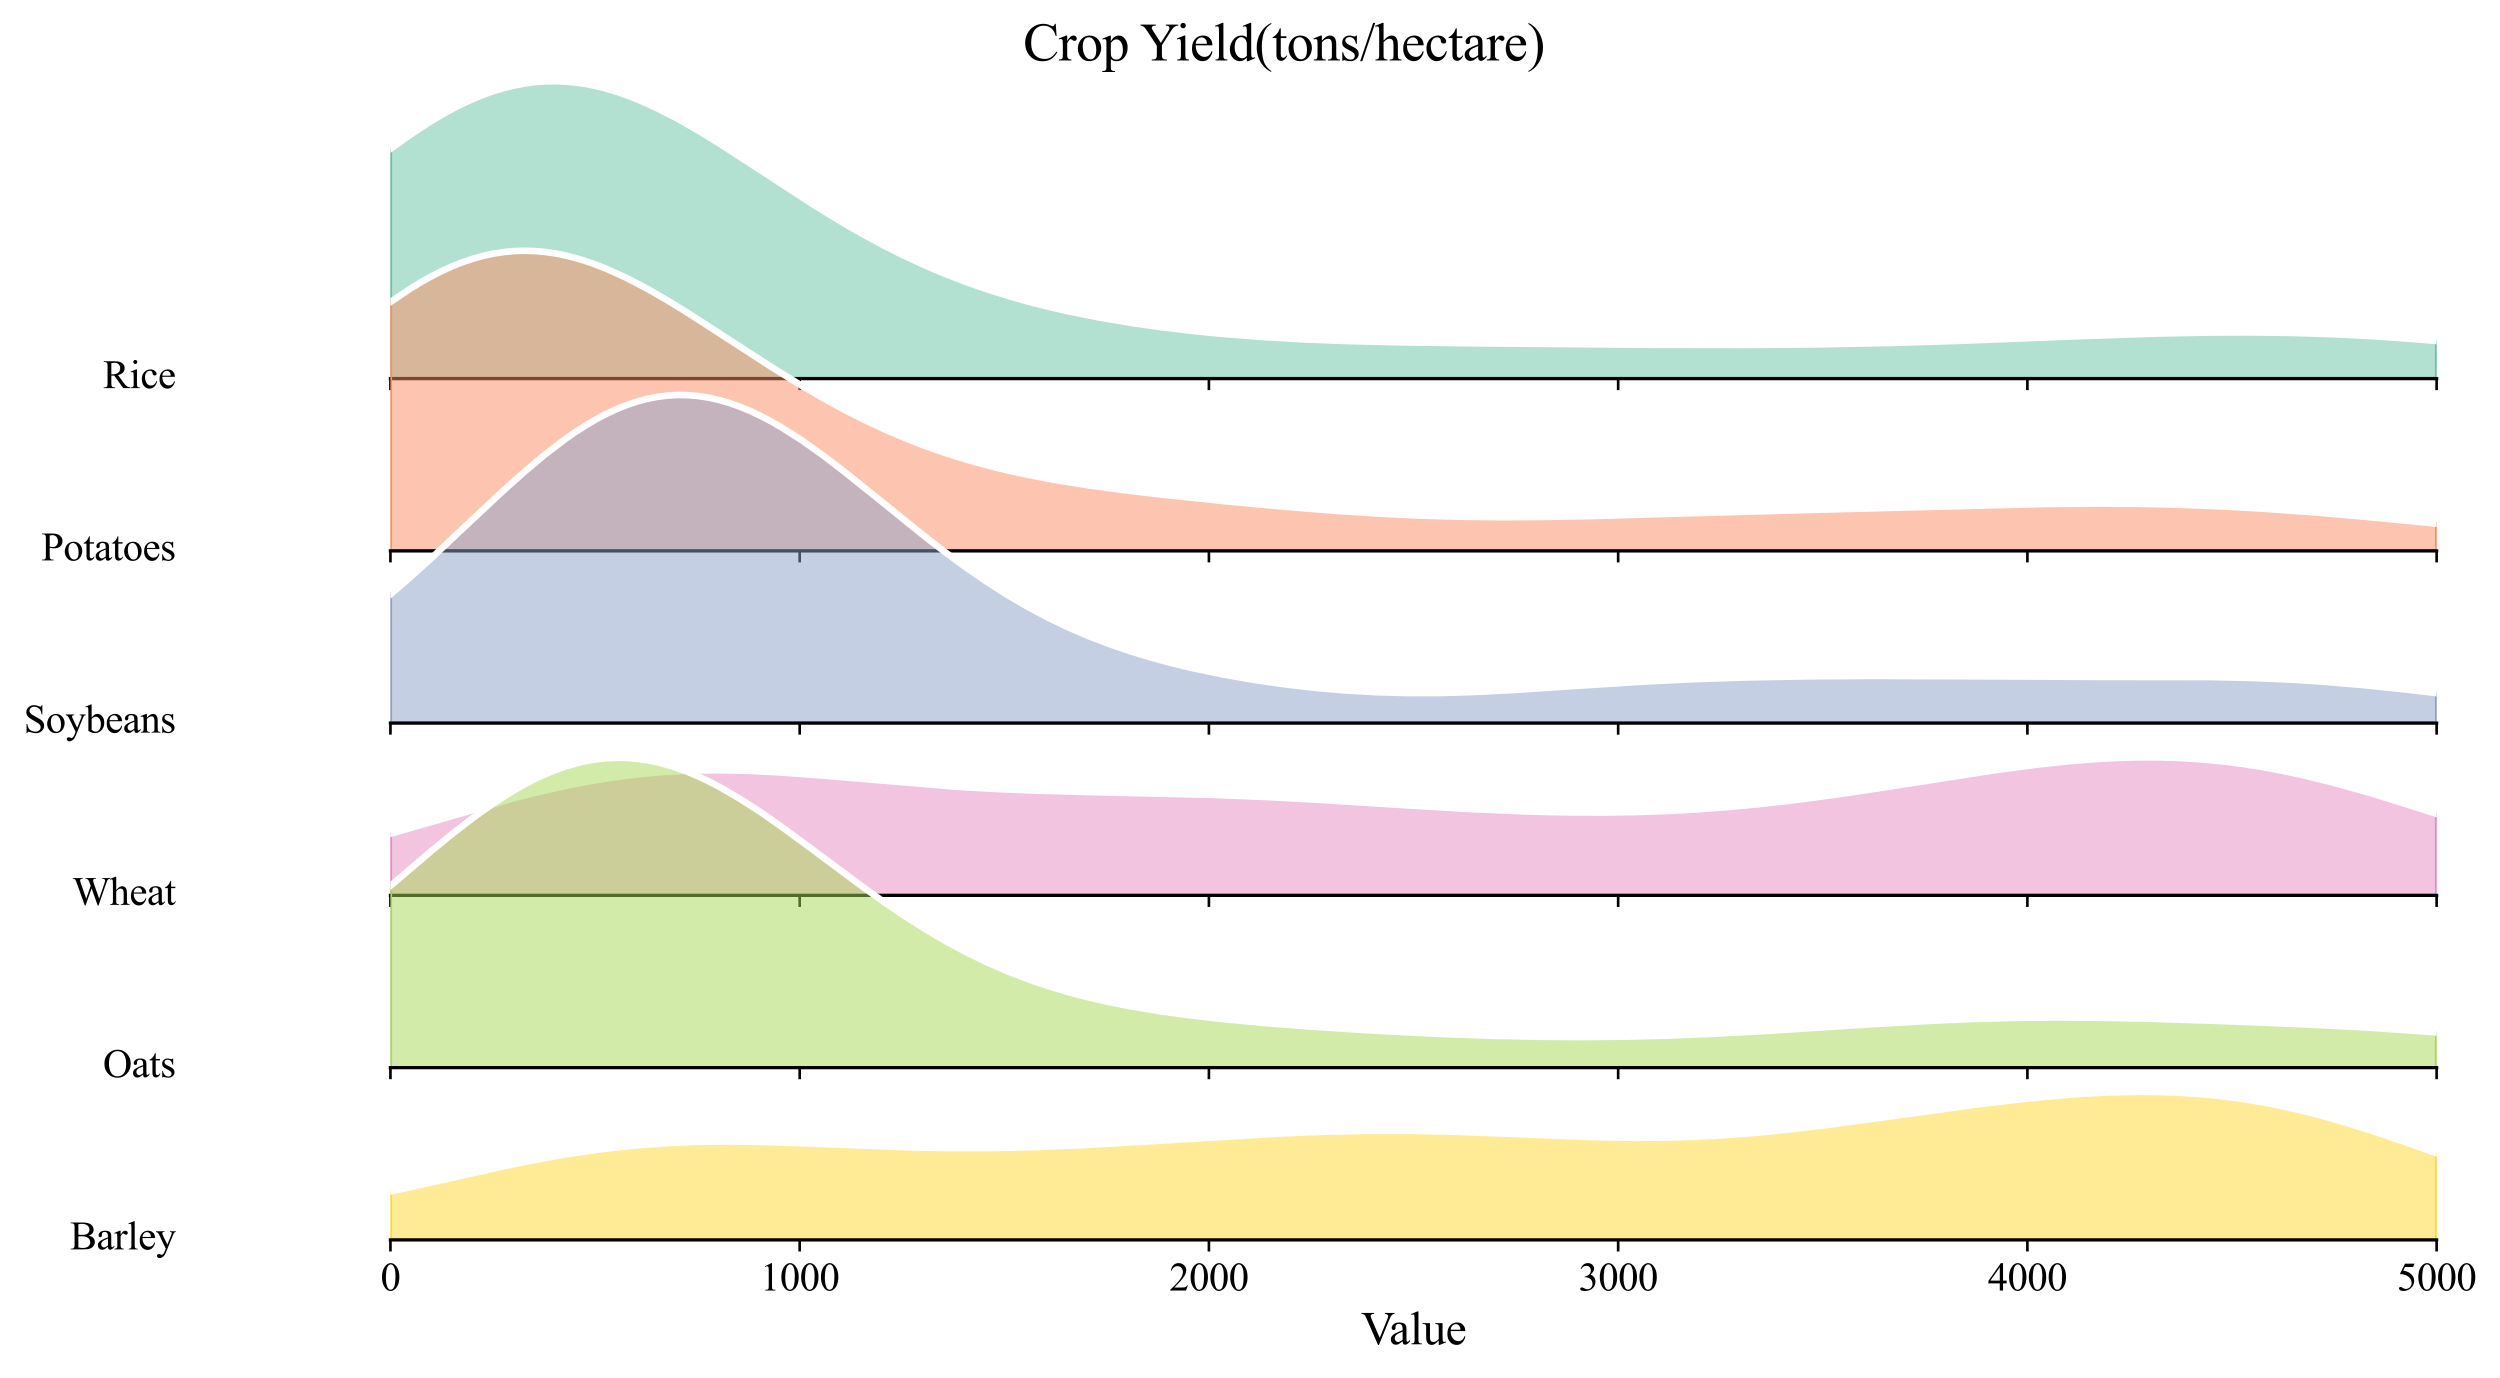 <?xml version="1.0" encoding="utf-8" standalone="no"?>
<!DOCTYPE svg PUBLIC "-//W3C//DTD SVG 1.1//EN"
  "http://www.w3.org/Graphics/SVG/1.1/DTD/svg11.dtd">
<svg xmlns:xlink="http://www.w3.org/1999/xlink" width="757.4pt" height="417.455pt" viewBox="0 0 757.4 417.455" xmlns="http://www.w3.org/2000/svg" version="1.1">
 <defs>
  <style type="text/css">*{stroke-linejoin: round; stroke-linecap: butt}</style>
 </defs>
 <g id="figure_1">
  <g id="patch_1">
   <path d="M -0 417.455 
L 757.4 417.455 
L 757.4 0 
L -0 0 
z
" style="fill: #ffffff"/>
  </g>
  <g id="axes_1">
   <g id="patch_2">
    <path d="M 118.288 114.697 
L 738.2 114.697 
L 738.2 10.32 
L 118.288 10.32 
L 118.288 114.697 
z
" style="fill: none; opacity: 0"/>
   </g>
   <g id="FillBetweenPolyCollection_1">
    <defs>
     <path id="m4ada6f44d9" d="M 118.288 -372.338 
L 118.288 -302.758 
L 121.403 -302.758 
L 124.519 -302.758 
L 127.634 -302.758 
L 130.749 -302.758 
L 133.864 -302.758 
L 136.979 -302.758 
L 140.094 -302.758 
L 143.209 -302.758 
L 146.324 -302.758 
L 149.44 -302.758 
L 152.555 -302.758 
L 155.67 -302.758 
L 158.785 -302.758 
L 161.9 -302.758 
L 165.015 -302.758 
L 168.13 -302.758 
L 171.246 -302.758 
L 174.361 -302.758 
L 177.476 -302.758 
L 180.591 -302.758 
L 183.706 -302.758 
L 186.821 -302.758 
L 189.936 -302.758 
L 193.052 -302.758 
L 196.167 -302.758 
L 199.282 -302.758 
L 202.397 -302.758 
L 205.512 -302.758 
L 208.627 -302.758 
L 211.742 -302.758 
L 214.857 -302.758 
L 217.973 -302.758 
L 221.088 -302.758 
L 224.203 -302.758 
L 227.318 -302.758 
L 230.433 -302.758 
L 233.548 -302.758 
L 236.663 -302.758 
L 239.779 -302.758 
L 242.894 -302.758 
L 246.009 -302.758 
L 249.124 -302.758 
L 252.239 -302.758 
L 255.354 -302.758 
L 258.469 -302.758 
L 261.585 -302.758 
L 264.7 -302.758 
L 267.815 -302.758 
L 270.93 -302.758 
L 274.045 -302.758 
L 277.16 -302.758 
L 280.275 -302.758 
L 283.39 -302.758 
L 286.506 -302.758 
L 289.621 -302.758 
L 292.736 -302.758 
L 295.851 -302.758 
L 298.966 -302.758 
L 302.081 -302.758 
L 305.196 -302.758 
L 308.312 -302.758 
L 311.427 -302.758 
L 314.542 -302.758 
L 317.657 -302.758 
L 320.772 -302.758 
L 323.887 -302.758 
L 327.002 -302.758 
L 330.117 -302.758 
L 333.233 -302.758 
L 336.348 -302.758 
L 339.463 -302.758 
L 342.578 -302.758 
L 345.693 -302.758 
L 348.808 -302.758 
L 351.923 -302.758 
L 355.039 -302.758 
L 358.154 -302.758 
L 361.269 -302.758 
L 364.384 -302.758 
L 367.499 -302.758 
L 370.614 -302.758 
L 373.729 -302.758 
L 376.845 -302.758 
L 379.96 -302.758 
L 383.075 -302.758 
L 386.19 -302.758 
L 389.305 -302.758 
L 392.42 -302.758 
L 395.535 -302.758 
L 398.65 -302.758 
L 401.766 -302.758 
L 404.881 -302.758 
L 407.996 -302.758 
L 411.111 -302.758 
L 414.226 -302.758 
L 417.341 -302.758 
L 420.456 -302.758 
L 423.572 -302.758 
L 426.687 -302.758 
L 429.802 -302.758 
L 432.917 -302.758 
L 436.032 -302.758 
L 439.147 -302.758 
L 442.262 -302.758 
L 445.378 -302.758 
L 448.493 -302.758 
L 451.608 -302.758 
L 454.723 -302.758 
L 457.838 -302.758 
L 460.953 -302.758 
L 464.068 -302.758 
L 467.183 -302.758 
L 470.299 -302.758 
L 473.414 -302.758 
L 476.529 -302.758 
L 479.644 -302.758 
L 482.759 -302.758 
L 485.874 -302.758 
L 488.989 -302.758 
L 492.105 -302.758 
L 495.22 -302.758 
L 498.335 -302.758 
L 501.45 -302.758 
L 504.565 -302.758 
L 507.68 -302.758 
L 510.795 -302.758 
L 513.91 -302.758 
L 517.026 -302.758 
L 520.141 -302.758 
L 523.256 -302.758 
L 526.371 -302.758 
L 529.486 -302.758 
L 532.601 -302.758 
L 535.716 -302.758 
L 538.832 -302.758 
L 541.947 -302.758 
L 545.062 -302.758 
L 548.177 -302.758 
L 551.292 -302.758 
L 554.407 -302.758 
L 557.522 -302.758 
L 560.638 -302.758 
L 563.753 -302.758 
L 566.868 -302.758 
L 569.983 -302.758 
L 573.098 -302.758 
L 576.213 -302.758 
L 579.328 -302.758 
L 582.443 -302.758 
L 585.559 -302.758 
L 588.674 -302.758 
L 591.789 -302.758 
L 594.904 -302.758 
L 598.019 -302.758 
L 601.134 -302.758 
L 604.249 -302.758 
L 607.365 -302.758 
L 610.48 -302.758 
L 613.595 -302.758 
L 616.71 -302.758 
L 619.825 -302.758 
L 622.94 -302.758 
L 626.055 -302.758 
L 629.171 -302.758 
L 632.286 -302.758 
L 635.401 -302.758 
L 638.516 -302.758 
L 641.631 -302.758 
L 644.746 -302.758 
L 647.861 -302.758 
L 650.976 -302.758 
L 654.092 -302.758 
L 657.207 -302.758 
L 660.322 -302.758 
L 663.437 -302.758 
L 666.552 -302.758 
L 669.667 -302.758 
L 672.782 -302.758 
L 675.898 -302.758 
L 679.013 -302.758 
L 682.128 -302.758 
L 685.243 -302.758 
L 688.358 -302.758 
L 691.473 -302.758 
L 694.588 -302.758 
L 697.703 -302.758 
L 700.819 -302.758 
L 703.934 -302.758 
L 707.049 -302.758 
L 710.164 -302.758 
L 713.279 -302.758 
L 716.394 -302.758 
L 719.509 -302.758 
L 722.625 -302.758 
L 725.74 -302.758 
L 728.855 -302.758 
L 731.97 -302.758 
L 735.085 -302.758 
L 738.2 -302.758 
L 738.2 -314.144 
L 738.2 -314.144 
L 735.085 -314.413 
L 731.97 -314.668 
L 728.855 -314.91 
L 725.74 -315.137 
L 722.625 -315.35 
L 719.509 -315.548 
L 716.394 -315.731 
L 713.279 -315.899 
L 710.164 -316.051 
L 707.049 -316.188 
L 703.934 -316.309 
L 700.819 -316.416 
L 697.703 -316.507 
L 694.588 -316.583 
L 691.473 -316.645 
L 688.358 -316.693 
L 685.243 -316.726 
L 682.128 -316.747 
L 679.013 -316.754 
L 675.898 -316.749 
L 672.782 -316.733 
L 669.667 -316.704 
L 666.552 -316.665 
L 663.437 -316.616 
L 660.322 -316.556 
L 657.207 -316.488 
L 654.092 -316.411 
L 650.976 -316.327 
L 647.861 -316.235 
L 644.746 -316.137 
L 641.631 -316.033 
L 638.516 -315.924 
L 635.401 -315.81 
L 632.286 -315.693 
L 629.171 -315.572 
L 626.055 -315.45 
L 622.94 -315.325 
L 619.825 -315.199 
L 616.71 -315.073 
L 613.595 -314.948 
L 610.48 -314.823 
L 607.365 -314.699 
L 604.249 -314.577 
L 601.134 -314.458 
L 598.019 -314.342 
L 594.904 -314.229 
L 591.789 -314.119 
L 588.674 -314.014 
L 585.559 -313.913 
L 582.443 -313.816 
L 579.328 -313.725 
L 576.213 -313.638 
L 573.098 -313.557 
L 569.983 -313.48 
L 566.868 -313.409 
L 563.753 -313.343 
L 560.638 -313.282 
L 557.522 -313.227 
L 554.407 -313.177 
L 551.292 -313.132 
L 548.177 -313.091 
L 545.062 -313.056 
L 541.947 -313.026 
L 538.832 -313 
L 535.716 -312.978 
L 532.601 -312.961 
L 529.486 -312.949 
L 526.371 -312.94 
L 523.256 -312.935 
L 520.141 -312.933 
L 517.026 -312.935 
L 513.91 -312.94 
L 510.795 -312.948 
L 507.68 -312.959 
L 504.565 -312.973 
L 501.45 -312.988 
L 498.335 -313.006 
L 495.22 -313.025 
L 492.105 -313.047 
L 488.989 -313.069 
L 485.874 -313.093 
L 482.759 -313.117 
L 479.644 -313.142 
L 476.529 -313.168 
L 473.414 -313.194 
L 470.299 -313.221 
L 467.183 -313.248 
L 464.068 -313.275 
L 460.953 -313.302 
L 457.838 -313.33 
L 454.723 -313.359 
L 451.608 -313.388 
L 448.493 -313.418 
L 445.378 -313.45 
L 442.262 -313.484 
L 439.147 -313.519 
L 436.032 -313.557 
L 432.917 -313.599 
L 429.802 -313.645 
L 426.687 -313.695 
L 423.572 -313.75 
L 420.456 -313.812 
L 417.341 -313.88 
L 414.226 -313.956 
L 411.111 -314.04 
L 407.996 -314.134 
L 404.881 -314.237 
L 401.766 -314.352 
L 398.65 -314.478 
L 395.535 -314.617 
L 392.42 -314.769 
L 389.305 -314.935 
L 386.19 -315.117 
L 383.075 -315.313 
L 379.96 -315.527 
L 376.845 -315.757 
L 373.729 -316.005 
L 370.614 -316.272 
L 367.499 -316.558 
L 364.384 -316.864 
L 361.269 -317.191 
L 358.154 -317.539 
L 355.039 -317.909 
L 351.923 -318.303 
L 348.808 -318.721 
L 345.693 -319.165 
L 342.578 -319.634 
L 339.463 -320.131 
L 336.348 -320.657 
L 333.233 -321.213 
L 330.117 -321.801 
L 327.002 -322.422 
L 323.887 -323.078 
L 320.772 -323.771 
L 317.657 -324.503 
L 314.542 -325.275 
L 311.427 -326.09 
L 308.312 -326.95 
L 305.196 -327.857 
L 302.081 -328.812 
L 298.966 -329.819 
L 295.851 -330.879 
L 292.736 -331.993 
L 289.621 -333.164 
L 286.506 -334.393 
L 283.39 -335.682 
L 280.275 -337.03 
L 277.16 -338.44 
L 274.045 -339.911 
L 270.93 -341.443 
L 267.815 -343.036 
L 264.7 -344.687 
L 261.585 -346.397 
L 258.469 -348.162 
L 255.354 -349.98 
L 252.239 -351.846 
L 249.124 -353.758 
L 246.009 -355.709 
L 242.894 -357.695 
L 239.779 -359.709 
L 236.663 -361.745 
L 233.548 -363.794 
L 230.433 -365.848 
L 227.318 -367.9 
L 224.203 -369.939 
L 221.088 -371.956 
L 217.973 -373.941 
L 214.857 -375.882 
L 211.742 -377.771 
L 208.627 -379.595 
L 205.512 -381.344 
L 202.397 -383.007 
L 199.282 -384.572 
L 196.167 -386.031 
L 193.052 -387.372 
L 189.936 -388.586 
L 186.821 -389.664 
L 183.706 -390.597 
L 180.591 -391.378 
L 177.476 -391.999 
L 174.361 -392.456 
L 171.246 -392.743 
L 168.13 -392.856 
L 165.015 -392.792 
L 161.9 -392.551 
L 158.785 -392.131 
L 155.67 -391.534 
L 152.555 -390.761 
L 149.44 -389.816 
L 146.324 -388.703 
L 143.209 -387.428 
L 140.094 -385.996 
L 136.979 -384.416 
L 133.864 -382.696 
L 130.749 -380.845 
L 127.634 -378.872 
L 124.519 -376.79 
L 121.403 -374.608 
L 118.288 -372.338 
z
" style="stroke: #66c2a5"/>
    </defs>
    <g clip-path="url(#pa568b1157d)">
     <use xlink:href="#m4ada6f44d9" x="0" y="417.455" style="fill: #66c2a5; fill-opacity: 0.5; stroke: #66c2a5"/>
    </g>
   </g>
   <g id="matplotlib.axis_1">
    <g id="xtick_1">
     <g id="line2d_1">
      <defs>
       <path id="m8872f54fbb" d="M 0 0 
L 0 3.5 
" style="stroke: #000000; stroke-width: 0.8"/>
      </defs>
      <g>
       <use xlink:href="#m8872f54fbb" x="118.288" y="114.697" style="stroke: #000000; stroke-width: 0.8"/>
      </g>
     </g>
    </g>
    <g id="xtick_2">
     <g id="line2d_2">
      <g>
       <use xlink:href="#m8872f54fbb" x="242.271" y="114.697" style="stroke: #000000; stroke-width: 0.8"/>
      </g>
     </g>
    </g>
    <g id="xtick_3">
     <g id="line2d_3">
      <g>
       <use xlink:href="#m8872f54fbb" x="366.253" y="114.697" style="stroke: #000000; stroke-width: 0.8"/>
      </g>
     </g>
    </g>
    <g id="xtick_4">
     <g id="line2d_4">
      <g>
       <use xlink:href="#m8872f54fbb" x="490.235" y="114.697" style="stroke: #000000; stroke-width: 0.8"/>
      </g>
     </g>
    </g>
    <g id="xtick_5">
     <g id="line2d_5">
      <g>
       <use xlink:href="#m8872f54fbb" x="614.218" y="114.697" style="stroke: #000000; stroke-width: 0.8"/>
      </g>
     </g>
    </g>
    <g id="xtick_6">
     <g id="line2d_6">
      <g>
       <use xlink:href="#m8872f54fbb" x="738.2" y="114.697" style="stroke: #000000; stroke-width: 0.8"/>
      </g>
     </g>
    </g>
   </g>
   <g id="matplotlib.axis_2"/>
   <g id="line2d_7">
    <path d="M 118.288 45.117 
L 124.519 40.665 
L 130.749 36.611 
L 133.864 34.759 
L 136.979 33.039 
L 140.094 31.459 
L 143.209 30.027 
L 146.324 28.752 
L 149.44 27.639 
L 152.555 26.694 
L 155.67 25.921 
L 158.785 25.324 
L 161.9 24.904 
L 165.015 24.663 
L 168.13 24.6 
L 171.246 24.713 
L 174.361 24.999 
L 177.476 25.456 
L 180.591 26.078 
L 183.706 26.858 
L 186.821 27.791 
L 189.936 28.869 
L 193.052 30.083 
L 199.282 32.883 
L 205.512 36.112 
L 211.742 39.684 
L 217.973 43.515 
L 227.318 49.555 
L 246.009 61.746 
L 255.354 67.476 
L 261.585 71.058 
L 267.815 74.42 
L 274.045 77.544 
L 280.275 80.425 
L 286.506 83.062 
L 292.736 85.462 
L 298.966 87.636 
L 305.196 89.599 
L 311.427 91.365 
L 317.657 92.953 
L 323.887 94.377 
L 333.233 96.242 
L 342.578 97.821 
L 351.923 99.152 
L 361.269 100.265 
L 370.614 101.183 
L 383.075 102.142 
L 395.535 102.838 
L 407.996 103.322 
L 423.572 103.705 
L 445.378 104.005 
L 501.45 104.467 
L 529.486 104.507 
L 551.292 104.324 
L 573.098 103.899 
L 594.904 103.227 
L 632.286 101.762 
L 654.092 101.044 
L 669.667 100.751 
L 682.128 100.708 
L 694.588 100.872 
L 707.049 101.267 
L 719.509 101.907 
L 731.97 102.787 
L 738.2 103.311 
L 738.2 103.311 
" clip-path="url(#pa568b1157d)" style="fill: none; stroke: #ffffff; stroke-width: 2; stroke-linecap: square"/>
   </g>
   <g id="line2d_8">
    <path d="M 118.288 114.697 
L 738.2 114.697 
" style="fill: none; stroke: #000000; stroke-linecap: square"/>
   </g>
   <g id="text_1">
    <g id="patch_3">
     <path d="M 27.246 124.107 
L 57.157 124.107 
L 57.157 105.287 
L 27.246 105.287 
z
" style="fill: #ffffff; opacity: 0.5"/>
    </g>
    <!-- Rice -->
    <g transform="translate(31.206 117.58) scale(0.12 -0.12)">
     <defs>
      <path id="TimesNewRomanPSMT-52" d="M 4325 0 
L 3194 0 
L 1759 1981 
Q 1600 1975 1500 1975 
Q 1459 1975 1412 1976 
Q 1366 1978 1316 1981 
L 1316 750 
Q 1316 350 1403 253 
Q 1522 116 1759 116 
L 1925 116 
L 1925 0 
L 109 0 
L 109 116 
L 269 116 
Q 538 116 653 291 
Q 719 388 719 750 
L 719 3488 
Q 719 3888 631 3984 
Q 509 4122 269 4122 
L 109 4122 
L 109 4238 
L 1653 4238 
Q 2328 4238 2648 4139 
Q 2969 4041 3192 3777 
Q 3416 3513 3416 3147 
Q 3416 2756 3161 2468 
Q 2906 2181 2372 2063 
L 3247 847 
Q 3547 428 3762 290 
Q 3978 153 4325 116 
L 4325 0 
z
M 1316 2178 
Q 1375 2178 1419 2176 
Q 1463 2175 1491 2175 
Q 2097 2175 2405 2437 
Q 2713 2700 2713 3106 
Q 2713 3503 2464 3751 
Q 2216 4000 1806 4000 
Q 1625 4000 1316 3941 
L 1316 2178 
z
" transform="scale(0.016)"/>
      <path id="TimesNewRomanPSMT-69" d="M 928 4444 
Q 1059 4444 1151 4351 
Q 1244 4259 1244 4128 
Q 1244 3997 1151 3903 
Q 1059 3809 928 3809 
Q 797 3809 703 3903 
Q 609 3997 609 4128 
Q 609 4259 701 4351 
Q 794 4444 928 4444 
z
M 1188 2947 
L 1188 647 
Q 1188 378 1227 289 
Q 1266 200 1342 156 
Q 1419 113 1622 113 
L 1622 0 
L 231 0 
L 231 113 
Q 441 113 512 153 
Q 584 194 626 287 
Q 669 381 669 647 
L 669 1750 
Q 669 2216 641 2353 
Q 619 2453 572 2492 
Q 525 2531 444 2531 
Q 356 2531 231 2484 
L 188 2597 
L 1050 2947 
L 1188 2947 
z
" transform="scale(0.016)"/>
      <path id="TimesNewRomanPSMT-63" d="M 2631 1088 
Q 2516 522 2178 217 
Q 1841 -88 1431 -88 
Q 944 -88 581 321 
Q 219 731 219 1428 
Q 219 2103 620 2525 
Q 1022 2947 1584 2947 
Q 2006 2947 2278 2723 
Q 2550 2500 2550 2259 
Q 2550 2141 2473 2067 
Q 2397 1994 2259 1994 
Q 2075 1994 1981 2113 
Q 1928 2178 1911 2362 
Q 1894 2547 1784 2644 
Q 1675 2738 1481 2738 
Q 1169 2738 978 2506 
Q 725 2200 725 1697 
Q 725 1184 976 792 
Q 1228 400 1656 400 
Q 1963 400 2206 609 
Q 2378 753 2541 1131 
L 2631 1088 
z
" transform="scale(0.016)"/>
      <path id="TimesNewRomanPSMT-65" d="M 681 1784 
Q 678 1147 991 784 
Q 1303 422 1725 422 
Q 2006 422 2214 576 
Q 2422 731 2563 1106 
L 2659 1044 
Q 2594 616 2278 264 
Q 1963 -88 1488 -88 
Q 972 -88 605 314 
Q 238 716 238 1394 
Q 238 2128 614 2539 
Q 991 2950 1559 2950 
Q 2041 2950 2350 2633 
Q 2659 2316 2659 1784 
L 681 1784 
z
M 681 1966 
L 2006 1966 
Q 1991 2241 1941 2353 
Q 1863 2528 1708 2628 
Q 1553 2728 1384 2728 
Q 1125 2728 920 2526 
Q 716 2325 681 1966 
z
" transform="scale(0.016)"/>
     </defs>
     <use xlink:href="#TimesNewRomanPSMT-52"/>
     <use xlink:href="#TimesNewRomanPSMT-69" transform="translate(66.699 0)"/>
     <use xlink:href="#TimesNewRomanPSMT-63" transform="translate(94.482 0)"/>
     <use xlink:href="#TimesNewRomanPSMT-65" transform="translate(138.867 0)"/>
    </g>
   </g>
  </g>
  <g id="axes_2">
   <g id="patch_4">
    <path d="M 118.288 166.886 
L 738.2 166.886 
L 738.2 62.509 
L 118.288 62.509 
L 118.288 166.886 
z
" style="fill: none; opacity: 0"/>
   </g>
   <g id="FillBetweenPolyCollection_2">
    <defs>
     <path id="m1ae14ed5a9" d="M 118.288 -325.944 
L 118.288 -250.57 
L 121.403 -250.57 
L 124.519 -250.57 
L 127.634 -250.57 
L 130.749 -250.57 
L 133.864 -250.57 
L 136.979 -250.57 
L 140.094 -250.57 
L 143.209 -250.57 
L 146.324 -250.57 
L 149.44 -250.57 
L 152.555 -250.57 
L 155.67 -250.57 
L 158.785 -250.57 
L 161.9 -250.57 
L 165.015 -250.57 
L 168.13 -250.57 
L 171.246 -250.57 
L 174.361 -250.57 
L 177.476 -250.57 
L 180.591 -250.57 
L 183.706 -250.57 
L 186.821 -250.57 
L 189.936 -250.57 
L 193.052 -250.57 
L 196.167 -250.57 
L 199.282 -250.57 
L 202.397 -250.57 
L 205.512 -250.57 
L 208.627 -250.57 
L 211.742 -250.57 
L 214.857 -250.57 
L 217.973 -250.57 
L 221.088 -250.57 
L 224.203 -250.57 
L 227.318 -250.57 
L 230.433 -250.57 
L 233.548 -250.57 
L 236.663 -250.57 
L 239.779 -250.57 
L 242.894 -250.57 
L 246.009 -250.57 
L 249.124 -250.57 
L 252.239 -250.57 
L 255.354 -250.57 
L 258.469 -250.57 
L 261.585 -250.57 
L 264.7 -250.57 
L 267.815 -250.57 
L 270.93 -250.57 
L 274.045 -250.57 
L 277.16 -250.57 
L 280.275 -250.57 
L 283.39 -250.57 
L 286.506 -250.57 
L 289.621 -250.57 
L 292.736 -250.57 
L 295.851 -250.57 
L 298.966 -250.57 
L 302.081 -250.57 
L 305.196 -250.57 
L 308.312 -250.57 
L 311.427 -250.57 
L 314.542 -250.57 
L 317.657 -250.57 
L 320.772 -250.57 
L 323.887 -250.57 
L 327.002 -250.57 
L 330.117 -250.57 
L 333.233 -250.57 
L 336.348 -250.57 
L 339.463 -250.57 
L 342.578 -250.57 
L 345.693 -250.57 
L 348.808 -250.57 
L 351.923 -250.57 
L 355.039 -250.57 
L 358.154 -250.57 
L 361.269 -250.57 
L 364.384 -250.57 
L 367.499 -250.57 
L 370.614 -250.57 
L 373.729 -250.57 
L 376.845 -250.57 
L 379.96 -250.57 
L 383.075 -250.57 
L 386.19 -250.57 
L 389.305 -250.57 
L 392.42 -250.57 
L 395.535 -250.57 
L 398.65 -250.57 
L 401.766 -250.57 
L 404.881 -250.57 
L 407.996 -250.57 
L 411.111 -250.57 
L 414.226 -250.57 
L 417.341 -250.57 
L 420.456 -250.57 
L 423.572 -250.57 
L 426.687 -250.57 
L 429.802 -250.57 
L 432.917 -250.57 
L 436.032 -250.57 
L 439.147 -250.57 
L 442.262 -250.57 
L 445.378 -250.57 
L 448.493 -250.57 
L 451.608 -250.57 
L 454.723 -250.57 
L 457.838 -250.57 
L 460.953 -250.57 
L 464.068 -250.57 
L 467.183 -250.57 
L 470.299 -250.57 
L 473.414 -250.57 
L 476.529 -250.57 
L 479.644 -250.57 
L 482.759 -250.57 
L 485.874 -250.57 
L 488.989 -250.57 
L 492.105 -250.57 
L 495.22 -250.57 
L 498.335 -250.57 
L 501.45 -250.57 
L 504.565 -250.57 
L 507.68 -250.57 
L 510.795 -250.57 
L 513.91 -250.57 
L 517.026 -250.57 
L 520.141 -250.57 
L 523.256 -250.57 
L 526.371 -250.57 
L 529.486 -250.57 
L 532.601 -250.57 
L 535.716 -250.57 
L 538.832 -250.57 
L 541.947 -250.57 
L 545.062 -250.57 
L 548.177 -250.57 
L 551.292 -250.57 
L 554.407 -250.57 
L 557.522 -250.57 
L 560.638 -250.57 
L 563.753 -250.57 
L 566.868 -250.57 
L 569.983 -250.57 
L 573.098 -250.57 
L 576.213 -250.57 
L 579.328 -250.57 
L 582.443 -250.57 
L 585.559 -250.57 
L 588.674 -250.57 
L 591.789 -250.57 
L 594.904 -250.57 
L 598.019 -250.57 
L 601.134 -250.57 
L 604.249 -250.57 
L 607.365 -250.57 
L 610.48 -250.57 
L 613.595 -250.57 
L 616.71 -250.57 
L 619.825 -250.57 
L 622.94 -250.57 
L 626.055 -250.57 
L 629.171 -250.57 
L 632.286 -250.57 
L 635.401 -250.57 
L 638.516 -250.57 
L 641.631 -250.57 
L 644.746 -250.57 
L 647.861 -250.57 
L 650.976 -250.57 
L 654.092 -250.57 
L 657.207 -250.57 
L 660.322 -250.57 
L 663.437 -250.57 
L 666.552 -250.57 
L 669.667 -250.57 
L 672.782 -250.57 
L 675.898 -250.57 
L 679.013 -250.57 
L 682.128 -250.57 
L 685.243 -250.57 
L 688.358 -250.57 
L 691.473 -250.57 
L 694.588 -250.57 
L 697.703 -250.57 
L 700.819 -250.57 
L 703.934 -250.57 
L 707.049 -250.57 
L 710.164 -250.57 
L 713.279 -250.57 
L 716.394 -250.57 
L 719.509 -250.57 
L 722.625 -250.57 
L 725.74 -250.57 
L 728.855 -250.57 
L 731.97 -250.57 
L 735.085 -250.57 
L 738.2 -250.57 
L 738.2 -258.793 
L 738.2 -258.793 
L 735.085 -259.104 
L 731.97 -259.414 
L 728.855 -259.721 
L 725.74 -260.025 
L 722.625 -260.325 
L 719.509 -260.62 
L 716.394 -260.91 
L 713.279 -261.194 
L 710.164 -261.47 
L 707.049 -261.74 
L 703.934 -262.001 
L 700.819 -262.253 
L 697.703 -262.497 
L 694.588 -262.73 
L 691.473 -262.953 
L 688.358 -263.166 
L 685.243 -263.367 
L 682.128 -263.557 
L 679.013 -263.735 
L 675.898 -263.9 
L 672.782 -264.053 
L 669.667 -264.194 
L 666.552 -264.321 
L 663.437 -264.435 
L 660.322 -264.537 
L 657.207 -264.625 
L 654.092 -264.7 
L 650.976 -264.763 
L 647.861 -264.813 
L 644.746 -264.851 
L 641.631 -264.877 
L 638.516 -264.891 
L 635.401 -264.894 
L 632.286 -264.887 
L 629.171 -264.869 
L 626.055 -264.843 
L 622.94 -264.807 
L 619.825 -264.764 
L 616.71 -264.713 
L 613.595 -264.656 
L 610.48 -264.593 
L 607.365 -264.525 
L 604.249 -264.453 
L 601.134 -264.376 
L 598.019 -264.297 
L 594.904 -264.216 
L 591.789 -264.132 
L 588.674 -264.048 
L 585.559 -263.962 
L 582.443 -263.877 
L 579.328 -263.791 
L 576.213 -263.705 
L 573.098 -263.62 
L 569.983 -263.536 
L 566.868 -263.452 
L 563.753 -263.369 
L 560.638 -263.287 
L 557.522 -263.205 
L 554.407 -263.124 
L 551.292 -263.043 
L 548.177 -262.962 
L 545.062 -262.88 
L 541.947 -262.799 
L 538.832 -262.716 
L 535.716 -262.633 
L 532.601 -262.548 
L 529.486 -262.463 
L 526.371 -262.376 
L 523.256 -262.288 
L 520.141 -262.198 
L 517.026 -262.107 
L 513.91 -262.015 
L 510.795 -261.922 
L 507.68 -261.829 
L 504.565 -261.735 
L 501.45 -261.642 
L 498.335 -261.549 
L 495.22 -261.459 
L 492.105 -261.37 
L 488.989 -261.284 
L 485.874 -261.201 
L 482.759 -261.123 
L 479.644 -261.051 
L 476.529 -260.985 
L 473.414 -260.925 
L 470.299 -260.874 
L 467.183 -260.832 
L 464.068 -260.799 
L 460.953 -260.777 
L 457.838 -260.767 
L 454.723 -260.768 
L 451.608 -260.782 
L 448.493 -260.809 
L 445.378 -260.85 
L 442.262 -260.905 
L 439.147 -260.974 
L 436.032 -261.058 
L 432.917 -261.157 
L 429.802 -261.27 
L 426.687 -261.398 
L 423.572 -261.54 
L 420.456 -261.697 
L 417.341 -261.867 
L 414.226 -262.05 
L 411.111 -262.246 
L 407.996 -262.454 
L 404.881 -262.674 
L 401.766 -262.904 
L 398.65 -263.145 
L 395.535 -263.394 
L 392.42 -263.653 
L 389.305 -263.919 
L 386.19 -264.192 
L 383.075 -264.473 
L 379.96 -264.759 
L 376.845 -265.052 
L 373.729 -265.35 
L 370.614 -265.653 
L 367.499 -265.962 
L 364.384 -266.277 
L 361.269 -266.598 
L 358.154 -266.925 
L 355.039 -267.26 
L 351.923 -267.603 
L 348.808 -267.955 
L 345.693 -268.319 
L 342.578 -268.694 
L 339.463 -269.084 
L 336.348 -269.49 
L 333.233 -269.913 
L 330.117 -270.357 
L 327.002 -270.824 
L 323.887 -271.315 
L 320.772 -271.835 
L 317.657 -272.385 
L 314.542 -272.969 
L 311.427 -273.588 
L 308.312 -274.246 
L 305.196 -274.946 
L 302.081 -275.691 
L 298.966 -276.482 
L 295.851 -277.323 
L 292.736 -278.215 
L 289.621 -279.162 
L 286.506 -280.165 
L 283.39 -281.227 
L 280.275 -282.348 
L 277.16 -283.53 
L 274.045 -284.775 
L 270.93 -286.082 
L 267.815 -287.452 
L 264.7 -288.886 
L 261.585 -290.382 
L 258.469 -291.94 
L 255.354 -293.559 
L 252.239 -295.237 
L 249.124 -296.97 
L 246.009 -298.758 
L 242.894 -300.595 
L 239.779 -302.478 
L 236.663 -304.403 
L 233.548 -306.363 
L 230.433 -308.353 
L 227.318 -310.367 
L 224.203 -312.397 
L 221.088 -314.436 
L 217.973 -316.474 
L 214.857 -318.504 
L 211.742 -320.515 
L 208.627 -322.498 
L 205.512 -324.442 
L 202.397 -326.336 
L 199.282 -328.169 
L 196.167 -329.929 
L 193.052 -331.606 
L 189.936 -333.188 
L 186.821 -334.664 
L 183.706 -336.022 
L 180.591 -337.252 
L 177.476 -338.343 
L 174.361 -339.285 
L 171.246 -340.07 
L 168.13 -340.69 
L 165.015 -341.136 
L 161.9 -341.404 
L 158.785 -341.488 
L 155.67 -341.383 
L 152.555 -341.089 
L 149.44 -340.603 
L 146.324 -339.925 
L 143.209 -339.058 
L 140.094 -338.004 
L 136.979 -336.769 
L 133.864 -335.357 
L 130.749 -333.775 
L 127.634 -332.034 
L 124.519 -330.141 
L 121.403 -328.107 
L 118.288 -325.944 
z
" style="stroke: #fc8d62"/>
    </defs>
    <g clip-path="url(#p7cfdd13685)">
     <use xlink:href="#m1ae14ed5a9" x="0" y="417.455" style="fill: #fc8d62; fill-opacity: 0.5; stroke: #fc8d62"/>
    </g>
   </g>
   <g id="matplotlib.axis_3">
    <g id="xtick_7">
     <g id="line2d_9">
      <g>
       <use xlink:href="#m8872f54fbb" x="118.288" y="166.886" style="stroke: #000000; stroke-width: 0.8"/>
      </g>
     </g>
    </g>
    <g id="xtick_8">
     <g id="line2d_10">
      <g>
       <use xlink:href="#m8872f54fbb" x="242.271" y="166.886" style="stroke: #000000; stroke-width: 0.8"/>
      </g>
     </g>
    </g>
    <g id="xtick_9">
     <g id="line2d_11">
      <g>
       <use xlink:href="#m8872f54fbb" x="366.253" y="166.886" style="stroke: #000000; stroke-width: 0.8"/>
      </g>
     </g>
    </g>
    <g id="xtick_10">
     <g id="line2d_12">
      <g>
       <use xlink:href="#m8872f54fbb" x="490.235" y="166.886" style="stroke: #000000; stroke-width: 0.8"/>
      </g>
     </g>
    </g>
    <g id="xtick_11">
     <g id="line2d_13">
      <g>
       <use xlink:href="#m8872f54fbb" x="614.218" y="166.886" style="stroke: #000000; stroke-width: 0.8"/>
      </g>
     </g>
    </g>
    <g id="xtick_12">
     <g id="line2d_14">
      <g>
       <use xlink:href="#m8872f54fbb" x="738.2" y="166.886" style="stroke: #000000; stroke-width: 0.8"/>
      </g>
     </g>
    </g>
   </g>
   <g id="matplotlib.axis_4"/>
   <g id="line2d_15">
    <path d="M 118.288 91.511 
L 124.519 87.315 
L 127.634 85.422 
L 130.749 83.68 
L 133.864 82.099 
L 136.979 80.687 
L 140.094 79.451 
L 143.209 78.397 
L 146.324 77.53 
L 149.44 76.853 
L 152.555 76.366 
L 155.67 76.072 
L 158.785 75.968 
L 161.9 76.051 
L 165.015 76.319 
L 168.13 76.766 
L 171.246 77.385 
L 174.361 78.17 
L 177.476 79.113 
L 180.591 80.204 
L 183.706 81.433 
L 189.936 84.267 
L 196.167 87.526 
L 202.397 91.12 
L 208.627 94.957 
L 221.088 103.02 
L 233.548 111.092 
L 242.894 116.86 
L 249.124 120.485 
L 255.354 123.896 
L 261.585 127.073 
L 267.815 130.003 
L 274.045 132.681 
L 280.275 135.107 
L 286.506 137.29 
L 292.736 139.24 
L 298.966 140.974 
L 305.196 142.509 
L 311.427 143.867 
L 320.772 145.62 
L 330.117 147.098 
L 339.463 148.371 
L 351.923 149.852 
L 370.614 151.802 
L 389.305 153.536 
L 404.881 154.781 
L 417.341 155.588 
L 429.802 156.185 
L 442.262 156.551 
L 454.723 156.687 
L 467.183 156.623 
L 482.759 156.332 
L 510.795 155.533 
L 557.522 154.25 
L 619.825 152.691 
L 635.401 152.561 
L 647.861 152.642 
L 660.322 152.919 
L 672.782 153.402 
L 685.243 154.088 
L 700.819 155.202 
L 716.394 156.545 
L 738.2 158.663 
L 738.2 158.663 
" clip-path="url(#p7cfdd13685)" style="fill: none; stroke: #ffffff; stroke-width: 2; stroke-linecap: square"/>
   </g>
   <g id="line2d_16">
    <path d="M 118.288 166.886 
L 738.2 166.886 
" style="fill: none; stroke: #000000; stroke-linecap: square"/>
   </g>
   <g id="text_2">
    <g id="patch_5">
     <path d="M 8.572 176.295 
L 57.157 176.295 
L 57.157 157.476 
L 8.572 157.476 
z
" style="fill: #ffffff; opacity: 0.5"/>
    </g>
    <!-- Potatoes -->
    <g transform="translate(12.533 169.769) scale(0.12 -0.12)">
     <defs>
      <path id="TimesNewRomanPSMT-50" d="M 1313 1984 
L 1313 750 
Q 1313 350 1400 253 
Q 1519 116 1759 116 
L 1922 116 
L 1922 0 
L 106 0 
L 106 116 
L 266 116 
Q 534 116 650 291 
Q 713 388 713 750 
L 713 3488 
Q 713 3888 628 3984 
Q 506 4122 266 4122 
L 106 4122 
L 106 4238 
L 1659 4238 
Q 2228 4238 2556 4120 
Q 2884 4003 3109 3725 
Q 3334 3447 3334 3066 
Q 3334 2547 2992 2222 
Q 2650 1897 2025 1897 
Q 1872 1897 1694 1919 
Q 1516 1941 1313 1984 
z
M 1313 2163 
Q 1478 2131 1606 2115 
Q 1734 2100 1825 2100 
Q 2150 2100 2386 2351 
Q 2622 2603 2622 3003 
Q 2622 3278 2509 3514 
Q 2397 3750 2190 3867 
Q 1984 3984 1722 3984 
Q 1563 3984 1313 3925 
L 1313 2163 
z
" transform="scale(0.016)"/>
      <path id="TimesNewRomanPSMT-6f" d="M 1600 2947 
Q 2250 2947 2644 2453 
Q 2978 2031 2978 1484 
Q 2978 1100 2793 706 
Q 2609 313 2286 112 
Q 1963 -88 1566 -88 
Q 919 -88 538 428 
Q 216 863 216 1403 
Q 216 1797 411 2186 
Q 606 2575 925 2761 
Q 1244 2947 1600 2947 
z
M 1503 2744 
Q 1338 2744 1170 2645 
Q 1003 2547 900 2300 
Q 797 2053 797 1666 
Q 797 1041 1045 587 
Q 1294 134 1700 134 
Q 2003 134 2200 384 
Q 2397 634 2397 1244 
Q 2397 2006 2069 2444 
Q 1847 2744 1503 2744 
z
" transform="scale(0.016)"/>
      <path id="TimesNewRomanPSMT-74" d="M 1031 3803 
L 1031 2863 
L 1700 2863 
L 1700 2644 
L 1031 2644 
L 1031 788 
Q 1031 509 1111 412 
Q 1191 316 1316 316 
Q 1419 316 1516 380 
Q 1613 444 1666 569 
L 1788 569 
Q 1678 263 1478 108 
Q 1278 -47 1066 -47 
Q 922 -47 784 33 
Q 647 113 581 261 
Q 516 409 516 719 
L 516 2644 
L 63 2644 
L 63 2747 
Q 234 2816 414 2980 
Q 594 3144 734 3369 
Q 806 3488 934 3803 
L 1031 3803 
z
" transform="scale(0.016)"/>
      <path id="TimesNewRomanPSMT-61" d="M 1822 413 
Q 1381 72 1269 19 
Q 1100 -59 909 -59 
Q 613 -59 420 144 
Q 228 347 228 678 
Q 228 888 322 1041 
Q 450 1253 767 1440 
Q 1084 1628 1822 1897 
L 1822 2009 
Q 1822 2438 1686 2597 
Q 1550 2756 1291 2756 
Q 1094 2756 978 2650 
Q 859 2544 859 2406 
L 866 2225 
Q 866 2081 792 2003 
Q 719 1925 600 1925 
Q 484 1925 411 2006 
Q 338 2088 338 2228 
Q 338 2497 613 2722 
Q 888 2947 1384 2947 
Q 1766 2947 2009 2819 
Q 2194 2722 2281 2516 
Q 2338 2381 2338 1966 
L 2338 994 
Q 2338 584 2353 492 
Q 2369 400 2405 369 
Q 2441 338 2488 338 
Q 2538 338 2575 359 
Q 2641 400 2828 588 
L 2828 413 
Q 2478 -56 2159 -56 
Q 2006 -56 1915 50 
Q 1825 156 1822 413 
z
M 1822 616 
L 1822 1706 
Q 1350 1519 1213 1441 
Q 966 1303 859 1153 
Q 753 1003 753 825 
Q 753 600 887 451 
Q 1022 303 1197 303 
Q 1434 303 1822 616 
z
" transform="scale(0.016)"/>
      <path id="TimesNewRomanPSMT-73" d="M 2050 2947 
L 2050 1972 
L 1947 1972 
Q 1828 2431 1642 2597 
Q 1456 2763 1169 2763 
Q 950 2763 815 2647 
Q 681 2531 681 2391 
Q 681 2216 781 2091 
Q 878 1963 1175 1819 
L 1631 1597 
Q 2266 1288 2266 781 
Q 2266 391 1970 151 
Q 1675 -88 1309 -88 
Q 1047 -88 709 6 
Q 606 38 541 38 
Q 469 38 428 -44 
L 325 -44 
L 325 978 
L 428 978 
Q 516 541 762 319 
Q 1009 97 1316 97 
Q 1531 97 1667 223 
Q 1803 350 1803 528 
Q 1803 744 1651 891 
Q 1500 1038 1047 1263 
Q 594 1488 453 1669 
Q 313 1847 313 2119 
Q 313 2472 555 2709 
Q 797 2947 1181 2947 
Q 1350 2947 1591 2875 
Q 1750 2828 1803 2828 
Q 1853 2828 1881 2850 
Q 1909 2872 1947 2947 
L 2050 2947 
z
" transform="scale(0.016)"/>
     </defs>
     <use xlink:href="#TimesNewRomanPSMT-50"/>
     <use xlink:href="#TimesNewRomanPSMT-6f" transform="translate(55.615 0)"/>
     <use xlink:href="#TimesNewRomanPSMT-74" transform="translate(105.615 0)"/>
     <use xlink:href="#TimesNewRomanPSMT-61" transform="translate(133.398 0)"/>
     <use xlink:href="#TimesNewRomanPSMT-74" transform="translate(177.783 0)"/>
     <use xlink:href="#TimesNewRomanPSMT-6f" transform="translate(205.566 0)"/>
     <use xlink:href="#TimesNewRomanPSMT-65" transform="translate(255.566 0)"/>
     <use xlink:href="#TimesNewRomanPSMT-73" transform="translate(299.951 0)"/>
    </g>
   </g>
  </g>
  <g id="axes_3">
   <g id="patch_6">
    <path d="M 118.288 219.074 
L 738.2 219.074 
L 738.2 114.697 
L 118.288 114.697 
L 118.288 219.074 
z
" style="fill: none; opacity: 0"/>
   </g>
   <g id="FillBetweenPolyCollection_3">
    <defs>
     <path id="m58421ef650" d="M 118.288 -237.381 
L 118.288 -198.381 
L 121.403 -198.381 
L 124.519 -198.381 
L 127.634 -198.381 
L 130.749 -198.381 
L 133.864 -198.381 
L 136.979 -198.381 
L 140.094 -198.381 
L 143.209 -198.381 
L 146.324 -198.381 
L 149.44 -198.381 
L 152.555 -198.381 
L 155.67 -198.381 
L 158.785 -198.381 
L 161.9 -198.381 
L 165.015 -198.381 
L 168.13 -198.381 
L 171.246 -198.381 
L 174.361 -198.381 
L 177.476 -198.381 
L 180.591 -198.381 
L 183.706 -198.381 
L 186.821 -198.381 
L 189.936 -198.381 
L 193.052 -198.381 
L 196.167 -198.381 
L 199.282 -198.381 
L 202.397 -198.381 
L 205.512 -198.381 
L 208.627 -198.381 
L 211.742 -198.381 
L 214.857 -198.381 
L 217.973 -198.381 
L 221.088 -198.381 
L 224.203 -198.381 
L 227.318 -198.381 
L 230.433 -198.381 
L 233.548 -198.381 
L 236.663 -198.381 
L 239.779 -198.381 
L 242.894 -198.381 
L 246.009 -198.381 
L 249.124 -198.381 
L 252.239 -198.381 
L 255.354 -198.381 
L 258.469 -198.381 
L 261.585 -198.381 
L 264.7 -198.381 
L 267.815 -198.381 
L 270.93 -198.381 
L 274.045 -198.381 
L 277.16 -198.381 
L 280.275 -198.381 
L 283.39 -198.381 
L 286.506 -198.381 
L 289.621 -198.381 
L 292.736 -198.381 
L 295.851 -198.381 
L 298.966 -198.381 
L 302.081 -198.381 
L 305.196 -198.381 
L 308.312 -198.381 
L 311.427 -198.381 
L 314.542 -198.381 
L 317.657 -198.381 
L 320.772 -198.381 
L 323.887 -198.381 
L 327.002 -198.381 
L 330.117 -198.381 
L 333.233 -198.381 
L 336.348 -198.381 
L 339.463 -198.381 
L 342.578 -198.381 
L 345.693 -198.381 
L 348.808 -198.381 
L 351.923 -198.381 
L 355.039 -198.381 
L 358.154 -198.381 
L 361.269 -198.381 
L 364.384 -198.381 
L 367.499 -198.381 
L 370.614 -198.381 
L 373.729 -198.381 
L 376.845 -198.381 
L 379.96 -198.381 
L 383.075 -198.381 
L 386.19 -198.381 
L 389.305 -198.381 
L 392.42 -198.381 
L 395.535 -198.381 
L 398.65 -198.381 
L 401.766 -198.381 
L 404.881 -198.381 
L 407.996 -198.381 
L 411.111 -198.381 
L 414.226 -198.381 
L 417.341 -198.381 
L 420.456 -198.381 
L 423.572 -198.381 
L 426.687 -198.381 
L 429.802 -198.381 
L 432.917 -198.381 
L 436.032 -198.381 
L 439.147 -198.381 
L 442.262 -198.381 
L 445.378 -198.381 
L 448.493 -198.381 
L 451.608 -198.381 
L 454.723 -198.381 
L 457.838 -198.381 
L 460.953 -198.381 
L 464.068 -198.381 
L 467.183 -198.381 
L 470.299 -198.381 
L 473.414 -198.381 
L 476.529 -198.381 
L 479.644 -198.381 
L 482.759 -198.381 
L 485.874 -198.381 
L 488.989 -198.381 
L 492.105 -198.381 
L 495.22 -198.381 
L 498.335 -198.381 
L 501.45 -198.381 
L 504.565 -198.381 
L 507.68 -198.381 
L 510.795 -198.381 
L 513.91 -198.381 
L 517.026 -198.381 
L 520.141 -198.381 
L 523.256 -198.381 
L 526.371 -198.381 
L 529.486 -198.381 
L 532.601 -198.381 
L 535.716 -198.381 
L 538.832 -198.381 
L 541.947 -198.381 
L 545.062 -198.381 
L 548.177 -198.381 
L 551.292 -198.381 
L 554.407 -198.381 
L 557.522 -198.381 
L 560.638 -198.381 
L 563.753 -198.381 
L 566.868 -198.381 
L 569.983 -198.381 
L 573.098 -198.381 
L 576.213 -198.381 
L 579.328 -198.381 
L 582.443 -198.381 
L 585.559 -198.381 
L 588.674 -198.381 
L 591.789 -198.381 
L 594.904 -198.381 
L 598.019 -198.381 
L 601.134 -198.381 
L 604.249 -198.381 
L 607.365 -198.381 
L 610.48 -198.381 
L 613.595 -198.381 
L 616.71 -198.381 
L 619.825 -198.381 
L 622.94 -198.381 
L 626.055 -198.381 
L 629.171 -198.381 
L 632.286 -198.381 
L 635.401 -198.381 
L 638.516 -198.381 
L 641.631 -198.381 
L 644.746 -198.381 
L 647.861 -198.381 
L 650.976 -198.381 
L 654.092 -198.381 
L 657.207 -198.381 
L 660.322 -198.381 
L 663.437 -198.381 
L 666.552 -198.381 
L 669.667 -198.381 
L 672.782 -198.381 
L 675.898 -198.381 
L 679.013 -198.381 
L 682.128 -198.381 
L 685.243 -198.381 
L 688.358 -198.381 
L 691.473 -198.381 
L 694.588 -198.381 
L 697.703 -198.381 
L 700.819 -198.381 
L 703.934 -198.381 
L 707.049 -198.381 
L 710.164 -198.381 
L 713.279 -198.381 
L 716.394 -198.381 
L 719.509 -198.381 
L 722.625 -198.381 
L 725.74 -198.381 
L 728.855 -198.381 
L 731.97 -198.381 
L 735.085 -198.381 
L 738.2 -198.381 
L 738.2 -207.469 
L 738.2 -207.469 
L 735.085 -207.838 
L 731.97 -208.201 
L 728.855 -208.555 
L 725.74 -208.9 
L 722.625 -209.234 
L 719.509 -209.554 
L 716.394 -209.86 
L 713.279 -210.151 
L 710.164 -210.426 
L 707.049 -210.682 
L 703.934 -210.921 
L 700.819 -211.141 
L 697.703 -211.342 
L 694.588 -211.524 
L 691.473 -211.687 
L 688.358 -211.83 
L 685.243 -211.956 
L 682.128 -212.063 
L 679.013 -212.154 
L 675.898 -212.23 
L 672.782 -212.29 
L 669.667 -212.338 
L 666.552 -212.373 
L 663.437 -212.399 
L 660.322 -212.415 
L 657.207 -212.424 
L 654.092 -212.427 
L 650.976 -212.426 
L 647.861 -212.422 
L 644.746 -212.416 
L 641.631 -212.409 
L 638.516 -212.403 
L 635.401 -212.398 
L 632.286 -212.395 
L 629.171 -212.395 
L 626.055 -212.398 
L 622.94 -212.404 
L 619.825 -212.413 
L 616.71 -212.425 
L 613.595 -212.441 
L 610.48 -212.458 
L 607.365 -212.478 
L 604.249 -212.499 
L 601.134 -212.522 
L 598.019 -212.545 
L 594.904 -212.568 
L 591.789 -212.59 
L 588.674 -212.61 
L 585.559 -212.629 
L 582.443 -212.645 
L 579.328 -212.658 
L 576.213 -212.668 
L 573.098 -212.675 
L 569.983 -212.677 
L 566.868 -212.675 
L 563.753 -212.668 
L 560.638 -212.656 
L 557.522 -212.639 
L 554.407 -212.617 
L 551.292 -212.59 
L 548.177 -212.557 
L 545.062 -212.518 
L 541.947 -212.472 
L 538.832 -212.42 
L 535.716 -212.361 
L 532.601 -212.295 
L 529.486 -212.221 
L 526.371 -212.139 
L 523.256 -212.048 
L 520.141 -211.948 
L 517.026 -211.839 
L 513.91 -211.72 
L 510.795 -211.591 
L 507.68 -211.453 
L 504.565 -211.304 
L 501.45 -211.146 
L 498.335 -210.977 
L 495.22 -210.8 
L 492.105 -210.614 
L 488.989 -210.42 
L 485.874 -210.219 
L 482.759 -210.013 
L 479.644 -209.802 
L 476.529 -209.589 
L 473.414 -209.375 
L 470.299 -209.162 
L 467.183 -208.952 
L 464.068 -208.747 
L 460.953 -208.55 
L 457.838 -208.362 
L 454.723 -208.186 
L 451.608 -208.024 
L 448.493 -207.879 
L 445.378 -207.752 
L 442.262 -207.646 
L 439.147 -207.562 
L 436.032 -207.502 
L 432.917 -207.468 
L 429.802 -207.461 
L 426.687 -207.482 
L 423.572 -207.533 
L 420.456 -207.613 
L 417.341 -207.724 
L 414.226 -207.865 
L 411.111 -208.038 
L 407.996 -208.242 
L 404.881 -208.477 
L 401.766 -208.743 
L 398.65 -209.04 
L 395.535 -209.368 
L 392.42 -209.726 
L 389.305 -210.115 
L 386.19 -210.533 
L 383.075 -210.983 
L 379.96 -211.463 
L 376.845 -211.975 
L 373.729 -212.519 
L 370.614 -213.096 
L 367.499 -213.708 
L 364.384 -214.356 
L 361.269 -215.042 
L 358.154 -215.769 
L 355.039 -216.538 
L 351.923 -217.353 
L 348.808 -218.216 
L 345.693 -219.132 
L 342.578 -220.102 
L 339.463 -221.131 
L 336.348 -222.223 
L 333.233 -223.379 
L 330.117 -224.605 
L 327.002 -225.903 
L 323.887 -227.277 
L 320.772 -228.728 
L 317.657 -230.259 
L 314.542 -231.872 
L 311.427 -233.569 
L 308.312 -235.349 
L 305.196 -237.213 
L 302.081 -239.16 
L 298.966 -241.187 
L 295.851 -243.294 
L 292.736 -245.475 
L 289.621 -247.726 
L 286.506 -250.043 
L 283.39 -252.418 
L 280.275 -254.845 
L 277.16 -257.314 
L 274.045 -259.816 
L 270.93 -262.342 
L 267.815 -264.879 
L 264.7 -267.417 
L 261.585 -269.942 
L 258.469 -272.442 
L 255.354 -274.902 
L 252.239 -277.309 
L 249.124 -279.649 
L 246.009 -281.906 
L 242.894 -284.066 
L 239.779 -286.116 
L 236.663 -288.04 
L 233.548 -289.825 
L 230.433 -291.459 
L 227.318 -292.928 
L 224.203 -294.222 
L 221.088 -295.329 
L 217.973 -296.241 
L 214.857 -296.948 
L 211.742 -297.446 
L 208.627 -297.727 
L 205.512 -297.788 
L 202.397 -297.627 
L 199.282 -297.243 
L 196.167 -296.637 
L 193.052 -295.811 
L 189.936 -294.77 
L 186.821 -293.52 
L 183.706 -292.066 
L 180.591 -290.42 
L 177.476 -288.589 
L 174.361 -286.586 
L 171.246 -284.423 
L 168.13 -282.112 
L 165.015 -279.669 
L 161.9 -277.108 
L 158.785 -274.445 
L 155.67 -271.694 
L 152.555 -268.872 
L 149.44 -265.995 
L 146.324 -263.079 
L 143.209 -260.137 
L 140.094 -257.187 
L 136.979 -254.242 
L 133.864 -251.315 
L 130.749 -248.42 
L 127.634 -245.568 
L 124.519 -242.771 
L 121.403 -240.039 
L 118.288 -237.381 
z
" style="stroke: #8da0cb"/>
    </defs>
    <g clip-path="url(#p36b031c7a4)">
     <use xlink:href="#m58421ef650" x="0" y="417.455" style="fill: #8da0cb; fill-opacity: 0.5; stroke: #8da0cb"/>
    </g>
   </g>
   <g id="matplotlib.axis_5">
    <g id="xtick_13">
     <g id="line2d_17">
      <g>
       <use xlink:href="#m8872f54fbb" x="118.288" y="219.074" style="stroke: #000000; stroke-width: 0.8"/>
      </g>
     </g>
    </g>
    <g id="xtick_14">
     <g id="line2d_18">
      <g>
       <use xlink:href="#m8872f54fbb" x="242.271" y="219.074" style="stroke: #000000; stroke-width: 0.8"/>
      </g>
     </g>
    </g>
    <g id="xtick_15">
     <g id="line2d_19">
      <g>
       <use xlink:href="#m8872f54fbb" x="366.253" y="219.074" style="stroke: #000000; stroke-width: 0.8"/>
      </g>
     </g>
    </g>
    <g id="xtick_16">
     <g id="line2d_20">
      <g>
       <use xlink:href="#m8872f54fbb" x="490.235" y="219.074" style="stroke: #000000; stroke-width: 0.8"/>
      </g>
     </g>
    </g>
    <g id="xtick_17">
     <g id="line2d_21">
      <g>
       <use xlink:href="#m8872f54fbb" x="614.218" y="219.074" style="stroke: #000000; stroke-width: 0.8"/>
      </g>
     </g>
    </g>
    <g id="xtick_18">
     <g id="line2d_22">
      <g>
       <use xlink:href="#m8872f54fbb" x="738.2" y="219.074" style="stroke: #000000; stroke-width: 0.8"/>
      </g>
     </g>
    </g>
   </g>
   <g id="matplotlib.axis_6"/>
   <g id="line2d_23">
    <path d="M 118.288 180.075 
L 124.519 174.684 
L 130.749 169.036 
L 143.209 157.318 
L 152.555 148.583 
L 158.785 143.011 
L 165.015 137.786 
L 171.246 133.033 
L 174.361 130.869 
L 177.476 128.866 
L 180.591 127.036 
L 183.706 125.389 
L 186.821 123.936 
L 189.936 122.685 
L 193.052 121.644 
L 196.167 120.819 
L 199.282 120.213 
L 202.397 119.829 
L 205.512 119.667 
L 208.627 119.729 
L 211.742 120.01 
L 214.857 120.507 
L 217.973 121.215 
L 221.088 122.126 
L 224.203 123.234 
L 227.318 124.527 
L 230.433 125.996 
L 233.548 127.63 
L 236.663 129.415 
L 242.894 133.389 
L 249.124 137.807 
L 255.354 142.553 
L 264.7 150.039 
L 280.275 162.611 
L 286.506 167.412 
L 292.736 171.981 
L 298.966 176.268 
L 305.196 180.242 
L 311.427 183.887 
L 317.657 187.196 
L 323.887 190.179 
L 330.117 192.85 
L 336.348 195.233 
L 342.578 197.353 
L 348.808 199.239 
L 355.039 200.917 
L 361.269 202.413 
L 370.614 204.359 
L 379.96 205.992 
L 389.305 207.341 
L 398.65 208.415 
L 407.996 209.213 
L 417.341 209.732 
L 426.687 209.973 
L 436.032 209.953 
L 445.378 209.703 
L 457.838 209.093 
L 476.529 207.866 
L 498.335 206.478 
L 513.91 205.735 
L 529.486 205.235 
L 548.177 204.898 
L 566.868 204.781 
L 591.789 204.866 
L 632.286 205.06 
L 669.667 205.118 
L 682.128 205.392 
L 694.588 205.931 
L 703.934 206.534 
L 716.394 207.595 
L 728.855 208.9 
L 738.2 209.987 
L 738.2 209.987 
" clip-path="url(#p36b031c7a4)" style="fill: none; stroke: #ffffff; stroke-width: 2; stroke-linecap: square"/>
   </g>
   <g id="line2d_24">
    <path d="M 118.288 219.074 
L 738.2 219.074 
" style="fill: none; stroke: #000000; stroke-linecap: square"/>
   </g>
   <g id="text_3">
    <g id="patch_7">
     <path d="M 3.24 228.495 
L 57.157 228.495 
L 57.157 209.653 
L 3.24 209.653 
z
" style="fill: #ffffff; opacity: 0.5"/>
    </g>
    <!-- Soybeans -->
    <g transform="translate(7.2 221.946) scale(0.12 -0.12)">
     <defs>
      <path id="TimesNewRomanPSMT-53" d="M 2934 4334 
L 2934 2869 
L 2819 2869 
Q 2763 3291 2617 3541 
Q 2472 3791 2203 3937 
Q 1934 4084 1647 4084 
Q 1322 4084 1109 3886 
Q 897 3688 897 3434 
Q 897 3241 1031 3081 
Q 1225 2847 1953 2456 
Q 2547 2138 2764 1967 
Q 2981 1797 3098 1565 
Q 3216 1334 3216 1081 
Q 3216 600 2842 251 
Q 2469 -97 1881 -97 
Q 1697 -97 1534 -69 
Q 1438 -53 1133 45 
Q 828 144 747 144 
Q 669 144 623 97 
Q 578 50 556 -97 
L 441 -97 
L 441 1356 
L 556 1356 
Q 638 900 775 673 
Q 913 447 1195 297 
Q 1478 147 1816 147 
Q 2206 147 2432 353 
Q 2659 559 2659 841 
Q 2659 997 2573 1156 
Q 2488 1316 2306 1453 
Q 2184 1547 1640 1851 
Q 1097 2156 867 2337 
Q 638 2519 519 2737 
Q 400 2956 400 3219 
Q 400 3675 750 4004 
Q 1100 4334 1641 4334 
Q 1978 4334 2356 4169 
Q 2531 4091 2603 4091 
Q 2684 4091 2736 4139 
Q 2788 4188 2819 4334 
L 2934 4334 
z
" transform="scale(0.016)"/>
      <path id="TimesNewRomanPSMT-79" d="M 38 2863 
L 1372 2863 
L 1372 2747 
L 1306 2747 
Q 1166 2747 1095 2686 
Q 1025 2625 1025 2534 
Q 1025 2413 1128 2197 
L 1825 753 
L 2466 2334 
Q 2519 2463 2519 2588 
Q 2519 2644 2497 2672 
Q 2472 2706 2419 2726 
Q 2366 2747 2231 2747 
L 2231 2863 
L 3163 2863 
L 3163 2747 
Q 3047 2734 2984 2696 
Q 2922 2659 2847 2556 
Q 2819 2513 2741 2316 
L 1575 -541 
Q 1406 -956 1132 -1168 
Q 859 -1381 606 -1381 
Q 422 -1381 303 -1275 
Q 184 -1169 184 -1031 
Q 184 -900 270 -820 
Q 356 -741 506 -741 
Q 609 -741 788 -809 
Q 913 -856 944 -856 
Q 1038 -856 1148 -759 
Q 1259 -663 1372 -384 
L 1575 113 
L 547 2272 
Q 500 2369 397 2513 
Q 319 2622 269 2659 
Q 197 2709 38 2747 
L 38 2863 
z
" transform="scale(0.016)"/>
      <path id="TimesNewRomanPSMT-62" d="M 984 2369 
Q 1400 2947 1881 2947 
Q 2322 2947 2650 2570 
Q 2978 2194 2978 1541 
Q 2978 778 2472 313 
Q 2038 -88 1503 -88 
Q 1253 -88 995 3 
Q 738 94 469 275 
L 469 3241 
Q 469 3728 445 3840 
Q 422 3953 372 3993 
Q 322 4034 247 4034 
Q 159 4034 28 3984 
L -16 4094 
L 844 4444 
L 984 4444 
L 984 2369 
z
M 984 2169 
L 984 456 
Q 1144 300 1314 220 
Q 1484 141 1663 141 
Q 1947 141 2192 453 
Q 2438 766 2438 1363 
Q 2438 1913 2192 2208 
Q 1947 2503 1634 2503 
Q 1469 2503 1303 2419 
Q 1178 2356 984 2169 
z
" transform="scale(0.016)"/>
      <path id="TimesNewRomanPSMT-6e" d="M 1034 2341 
Q 1538 2947 1994 2947 
Q 2228 2947 2397 2830 
Q 2566 2713 2666 2444 
Q 2734 2256 2734 1869 
L 2734 647 
Q 2734 375 2778 278 
Q 2813 200 2889 156 
Q 2966 113 3172 113 
L 3172 0 
L 1756 0 
L 1756 113 
L 1816 113 
Q 2016 113 2095 173 
Q 2175 234 2206 353 
Q 2219 400 2219 647 
L 2219 1819 
Q 2219 2209 2117 2386 
Q 2016 2563 1775 2563 
Q 1403 2563 1034 2156 
L 1034 647 
Q 1034 356 1069 288 
Q 1113 197 1189 155 
Q 1266 113 1500 113 
L 1500 0 
L 84 0 
L 84 113 
L 147 113 
Q 366 113 442 223 
Q 519 334 519 647 
L 519 1709 
Q 519 2225 495 2337 
Q 472 2450 423 2490 
Q 375 2531 294 2531 
Q 206 2531 84 2484 
L 38 2597 
L 900 2947 
L 1034 2947 
L 1034 2341 
z
" transform="scale(0.016)"/>
     </defs>
     <use xlink:href="#TimesNewRomanPSMT-53"/>
     <use xlink:href="#TimesNewRomanPSMT-6f" transform="translate(55.615 0)"/>
     <use xlink:href="#TimesNewRomanPSMT-79" transform="translate(105.615 0)"/>
     <use xlink:href="#TimesNewRomanPSMT-62" transform="translate(155.615 0)"/>
     <use xlink:href="#TimesNewRomanPSMT-65" transform="translate(205.615 0)"/>
     <use xlink:href="#TimesNewRomanPSMT-61" transform="translate(250 0)"/>
     <use xlink:href="#TimesNewRomanPSMT-6e" transform="translate(294.385 0)"/>
     <use xlink:href="#TimesNewRomanPSMT-73" transform="translate(344.385 0)"/>
    </g>
   </g>
  </g>
  <g id="axes_4">
   <g id="patch_8">
    <path d="M 118.288 271.263 
L 738.2 271.263 
L 738.2 166.886 
L 118.288 166.886 
L 118.288 271.263 
z
" style="fill: none; opacity: 0"/>
   </g>
   <g id="FillBetweenPolyCollection_4">
    <defs>
     <path id="m35c481ba70" d="M 118.288 -164.855 
L 118.288 -146.192 
L 121.403 -146.192 
L 124.519 -146.192 
L 127.634 -146.192 
L 130.749 -146.192 
L 133.864 -146.192 
L 136.979 -146.192 
L 140.094 -146.192 
L 143.209 -146.192 
L 146.324 -146.192 
L 149.44 -146.192 
L 152.555 -146.192 
L 155.67 -146.192 
L 158.785 -146.192 
L 161.9 -146.192 
L 165.015 -146.192 
L 168.13 -146.192 
L 171.246 -146.192 
L 174.361 -146.192 
L 177.476 -146.192 
L 180.591 -146.192 
L 183.706 -146.192 
L 186.821 -146.192 
L 189.936 -146.192 
L 193.052 -146.192 
L 196.167 -146.192 
L 199.282 -146.192 
L 202.397 -146.192 
L 205.512 -146.192 
L 208.627 -146.192 
L 211.742 -146.192 
L 214.857 -146.192 
L 217.973 -146.192 
L 221.088 -146.192 
L 224.203 -146.192 
L 227.318 -146.192 
L 230.433 -146.192 
L 233.548 -146.192 
L 236.663 -146.192 
L 239.779 -146.192 
L 242.894 -146.192 
L 246.009 -146.192 
L 249.124 -146.192 
L 252.239 -146.192 
L 255.354 -146.192 
L 258.469 -146.192 
L 261.585 -146.192 
L 264.7 -146.192 
L 267.815 -146.192 
L 270.93 -146.192 
L 274.045 -146.192 
L 277.16 -146.192 
L 280.275 -146.192 
L 283.39 -146.192 
L 286.506 -146.192 
L 289.621 -146.192 
L 292.736 -146.192 
L 295.851 -146.192 
L 298.966 -146.192 
L 302.081 -146.192 
L 305.196 -146.192 
L 308.312 -146.192 
L 311.427 -146.192 
L 314.542 -146.192 
L 317.657 -146.192 
L 320.772 -146.192 
L 323.887 -146.192 
L 327.002 -146.192 
L 330.117 -146.192 
L 333.233 -146.192 
L 336.348 -146.192 
L 339.463 -146.192 
L 342.578 -146.192 
L 345.693 -146.192 
L 348.808 -146.192 
L 351.923 -146.192 
L 355.039 -146.192 
L 358.154 -146.192 
L 361.269 -146.192 
L 364.384 -146.192 
L 367.499 -146.192 
L 370.614 -146.192 
L 373.729 -146.192 
L 376.845 -146.192 
L 379.96 -146.192 
L 383.075 -146.192 
L 386.19 -146.192 
L 389.305 -146.192 
L 392.42 -146.192 
L 395.535 -146.192 
L 398.65 -146.192 
L 401.766 -146.192 
L 404.881 -146.192 
L 407.996 -146.192 
L 411.111 -146.192 
L 414.226 -146.192 
L 417.341 -146.192 
L 420.456 -146.192 
L 423.572 -146.192 
L 426.687 -146.192 
L 429.802 -146.192 
L 432.917 -146.192 
L 436.032 -146.192 
L 439.147 -146.192 
L 442.262 -146.192 
L 445.378 -146.192 
L 448.493 -146.192 
L 451.608 -146.192 
L 454.723 -146.192 
L 457.838 -146.192 
L 460.953 -146.192 
L 464.068 -146.192 
L 467.183 -146.192 
L 470.299 -146.192 
L 473.414 -146.192 
L 476.529 -146.192 
L 479.644 -146.192 
L 482.759 -146.192 
L 485.874 -146.192 
L 488.989 -146.192 
L 492.105 -146.192 
L 495.22 -146.192 
L 498.335 -146.192 
L 501.45 -146.192 
L 504.565 -146.192 
L 507.68 -146.192 
L 510.795 -146.192 
L 513.91 -146.192 
L 517.026 -146.192 
L 520.141 -146.192 
L 523.256 -146.192 
L 526.371 -146.192 
L 529.486 -146.192 
L 532.601 -146.192 
L 535.716 -146.192 
L 538.832 -146.192 
L 541.947 -146.192 
L 545.062 -146.192 
L 548.177 -146.192 
L 551.292 -146.192 
L 554.407 -146.192 
L 557.522 -146.192 
L 560.638 -146.192 
L 563.753 -146.192 
L 566.868 -146.192 
L 569.983 -146.192 
L 573.098 -146.192 
L 576.213 -146.192 
L 579.328 -146.192 
L 582.443 -146.192 
L 585.559 -146.192 
L 588.674 -146.192 
L 591.789 -146.192 
L 594.904 -146.192 
L 598.019 -146.192 
L 601.134 -146.192 
L 604.249 -146.192 
L 607.365 -146.192 
L 610.48 -146.192 
L 613.595 -146.192 
L 616.71 -146.192 
L 619.825 -146.192 
L 622.94 -146.192 
L 626.055 -146.192 
L 629.171 -146.192 
L 632.286 -146.192 
L 635.401 -146.192 
L 638.516 -146.192 
L 641.631 -146.192 
L 644.746 -146.192 
L 647.861 -146.192 
L 650.976 -146.192 
L 654.092 -146.192 
L 657.207 -146.192 
L 660.322 -146.192 
L 663.437 -146.192 
L 666.552 -146.192 
L 669.667 -146.192 
L 672.782 -146.192 
L 675.898 -146.192 
L 679.013 -146.192 
L 682.128 -146.192 
L 685.243 -146.192 
L 688.358 -146.192 
L 691.473 -146.192 
L 694.588 -146.192 
L 697.703 -146.192 
L 700.819 -146.192 
L 703.934 -146.192 
L 707.049 -146.192 
L 710.164 -146.192 
L 713.279 -146.192 
L 716.394 -146.192 
L 719.509 -146.192 
L 722.625 -146.192 
L 725.74 -146.192 
L 728.855 -146.192 
L 731.97 -146.192 
L 735.085 -146.192 
L 738.2 -146.192 
L 738.2 -170.876 
L 738.2 -170.876 
L 735.085 -171.882 
L 731.97 -172.882 
L 728.855 -173.874 
L 725.74 -174.853 
L 722.625 -175.818 
L 719.509 -176.764 
L 716.394 -177.688 
L 713.279 -178.588 
L 710.164 -179.459 
L 707.049 -180.3 
L 703.934 -181.106 
L 700.819 -181.876 
L 697.703 -182.608 
L 694.588 -183.298 
L 691.473 -183.946 
L 688.358 -184.549 
L 685.243 -185.106 
L 682.128 -185.615 
L 679.013 -186.076 
L 675.898 -186.488 
L 672.782 -186.85 
L 669.667 -187.163 
L 666.552 -187.427 
L 663.437 -187.641 
L 660.322 -187.806 
L 657.207 -187.923 
L 654.092 -187.994 
L 650.976 -188.018 
L 647.861 -187.999 
L 644.746 -187.936 
L 641.631 -187.832 
L 638.516 -187.688 
L 635.401 -187.507 
L 632.286 -187.29 
L 629.171 -187.04 
L 626.055 -186.758 
L 622.94 -186.447 
L 619.825 -186.108 
L 616.71 -185.745 
L 613.595 -185.359 
L 610.48 -184.952 
L 607.365 -184.527 
L 604.249 -184.086 
L 601.134 -183.631 
L 598.019 -183.164 
L 594.904 -182.687 
L 591.789 -182.202 
L 588.674 -181.712 
L 585.559 -181.217 
L 582.443 -180.721 
L 579.328 -180.225 
L 576.213 -179.73 
L 573.098 -179.238 
L 569.983 -178.752 
L 566.868 -178.272 
L 563.753 -177.8 
L 560.638 -177.337 
L 557.522 -176.885 
L 554.407 -176.446 
L 551.292 -176.019 
L 548.177 -175.607 
L 545.062 -175.209 
L 541.947 -174.829 
L 538.832 -174.465 
L 535.716 -174.119 
L 532.601 -173.791 
L 529.486 -173.482 
L 526.371 -173.193 
L 523.256 -172.924 
L 520.141 -172.674 
L 517.026 -172.445 
L 513.91 -172.237 
L 510.795 -172.049 
L 507.68 -171.882 
L 504.565 -171.735 
L 501.45 -171.609 
L 498.335 -171.503 
L 495.22 -171.417 
L 492.105 -171.35 
L 488.989 -171.302 
L 485.874 -171.274 
L 482.759 -171.263 
L 479.644 -171.271 
L 476.529 -171.295 
L 473.414 -171.337 
L 470.299 -171.394 
L 467.183 -171.467 
L 464.068 -171.554 
L 460.953 -171.655 
L 457.838 -171.769 
L 454.723 -171.896 
L 451.608 -172.034 
L 448.493 -172.183 
L 445.378 -172.341 
L 442.262 -172.508 
L 439.147 -172.683 
L 436.032 -172.865 
L 432.917 -173.052 
L 429.802 -173.245 
L 426.687 -173.441 
L 423.572 -173.639 
L 420.456 -173.839 
L 417.341 -174.04 
L 414.226 -174.241 
L 411.111 -174.44 
L 407.996 -174.636 
L 404.881 -174.829 
L 401.766 -175.018 
L 398.65 -175.202 
L 395.535 -175.379 
L 392.42 -175.551 
L 389.305 -175.715 
L 386.19 -175.871 
L 383.075 -176.019 
L 379.96 -176.159 
L 376.845 -176.291 
L 373.729 -176.413 
L 370.614 -176.527 
L 367.499 -176.633 
L 364.384 -176.731 
L 361.269 -176.821 
L 358.154 -176.904 
L 355.039 -176.981 
L 351.923 -177.052 
L 348.808 -177.119 
L 345.693 -177.182 
L 342.578 -177.243 
L 339.463 -177.303 
L 336.348 -177.363 
L 333.233 -177.424 
L 330.117 -177.489 
L 327.002 -177.557 
L 323.887 -177.631 
L 320.772 -177.711 
L 317.657 -177.8 
L 314.542 -177.898 
L 311.427 -178.006 
L 308.312 -178.125 
L 305.196 -178.257 
L 302.081 -178.401 
L 298.966 -178.559 
L 295.851 -178.73 
L 292.736 -178.915 
L 289.621 -179.114 
L 286.506 -179.326 
L 283.39 -179.551 
L 280.275 -179.788 
L 277.16 -180.036 
L 274.045 -180.294 
L 270.93 -180.56 
L 267.815 -180.834 
L 264.7 -181.111 
L 261.585 -181.392 
L 258.469 -181.673 
L 255.354 -181.951 
L 252.239 -182.225 
L 249.124 -182.492 
L 246.009 -182.748 
L 242.894 -182.991 
L 239.779 -183.217 
L 236.663 -183.424 
L 233.548 -183.61 
L 230.433 -183.769 
L 227.318 -183.901 
L 224.203 -184.002 
L 221.088 -184.07 
L 217.973 -184.101 
L 214.857 -184.095 
L 211.742 -184.048 
L 208.627 -183.959 
L 205.512 -183.827 
L 202.397 -183.649 
L 199.282 -183.425 
L 196.167 -183.155 
L 193.052 -182.837 
L 189.936 -182.473 
L 186.821 -182.061 
L 183.706 -181.603 
L 180.591 -181.099 
L 177.476 -180.551 
L 174.361 -179.96 
L 171.246 -179.328 
L 168.13 -178.656 
L 165.015 -177.947 
L 161.9 -177.204 
L 158.785 -176.429 
L 155.67 -175.625 
L 152.555 -174.795 
L 149.44 -173.942 
L 146.324 -173.069 
L 143.209 -172.18 
L 140.094 -171.277 
L 136.979 -170.364 
L 133.864 -169.445 
L 130.749 -168.522 
L 127.634 -167.598 
L 124.519 -166.677 
L 121.403 -165.762 
L 118.288 -164.855 
z
" style="stroke: #e78ac3"/>
    </defs>
    <g clip-path="url(#p9770cda008)">
     <use xlink:href="#m35c481ba70" x="0" y="417.455" style="fill: #e78ac3; fill-opacity: 0.5; stroke: #e78ac3"/>
    </g>
   </g>
   <g id="matplotlib.axis_7">
    <g id="xtick_19">
     <g id="line2d_25">
      <g>
       <use xlink:href="#m8872f54fbb" x="118.288" y="271.263" style="stroke: #000000; stroke-width: 0.8"/>
      </g>
     </g>
    </g>
    <g id="xtick_20">
     <g id="line2d_26">
      <g>
       <use xlink:href="#m8872f54fbb" x="242.271" y="271.263" style="stroke: #000000; stroke-width: 0.8"/>
      </g>
     </g>
    </g>
    <g id="xtick_21">
     <g id="line2d_27">
      <g>
       <use xlink:href="#m8872f54fbb" x="366.253" y="271.263" style="stroke: #000000; stroke-width: 0.8"/>
      </g>
     </g>
    </g>
    <g id="xtick_22">
     <g id="line2d_28">
      <g>
       <use xlink:href="#m8872f54fbb" x="490.235" y="271.263" style="stroke: #000000; stroke-width: 0.8"/>
      </g>
     </g>
    </g>
    <g id="xtick_23">
     <g id="line2d_29">
      <g>
       <use xlink:href="#m8872f54fbb" x="614.218" y="271.263" style="stroke: #000000; stroke-width: 0.8"/>
      </g>
     </g>
    </g>
    <g id="xtick_24">
     <g id="line2d_30">
      <g>
       <use xlink:href="#m8872f54fbb" x="738.2" y="271.263" style="stroke: #000000; stroke-width: 0.8"/>
      </g>
     </g>
    </g>
   </g>
   <g id="matplotlib.axis_8"/>
   <g id="line2d_31">
    <path d="M 118.288 252.6 
L 155.67 241.83 
L 165.015 239.508 
L 174.361 237.495 
L 180.591 236.356 
L 186.821 235.394 
L 193.052 234.618 
L 199.282 234.03 
L 205.512 233.629 
L 211.742 233.407 
L 217.973 233.354 
L 227.318 233.554 
L 236.663 234.031 
L 249.124 234.964 
L 289.621 238.342 
L 302.081 239.054 
L 314.542 239.557 
L 330.117 239.967 
L 367.499 240.822 
L 383.075 241.436 
L 398.65 242.254 
L 426.687 244.015 
L 445.378 245.114 
L 460.953 245.8 
L 473.414 246.119 
L 485.874 246.182 
L 495.22 246.039 
L 504.565 245.72 
L 513.91 245.218 
L 523.256 244.532 
L 532.601 243.664 
L 545.062 242.246 
L 557.522 240.57 
L 573.098 238.217 
L 604.249 233.369 
L 616.71 231.71 
L 626.055 230.697 
L 635.401 229.948 
L 641.631 229.623 
L 647.861 229.457 
L 654.092 229.462 
L 660.322 229.649 
L 666.552 230.029 
L 672.782 230.605 
L 679.013 231.379 
L 685.243 232.35 
L 691.473 233.509 
L 697.703 234.847 
L 707.049 237.156 
L 716.394 239.767 
L 725.74 242.602 
L 738.2 246.579 
L 738.2 246.579 
" clip-path="url(#p9770cda008)" style="fill: none; stroke: #ffffff; stroke-width: 2; stroke-linecap: square"/>
   </g>
   <g id="line2d_32">
    <path d="M 118.288 271.263 
L 738.2 271.263 
" style="fill: none; stroke: #000000; stroke-linecap: square"/>
   </g>
   <g id="text_4">
    <g id="patch_9">
     <path d="M 17.923 280.673 
L 57.157 280.673 
L 57.157 261.853 
L 17.923 261.853 
z
" style="fill: #ffffff; opacity: 0.5"/>
    </g>
    <!-- Wheat -->
    <g transform="translate(21.883 274.146) scale(0.12 -0.12)">
     <defs>
      <path id="TimesNewRomanPSMT-57" d="M 5991 4238 
L 5991 4122 
Q 5825 4122 5722 4062 
Q 5619 4003 5525 3841 
Q 5463 3731 5328 3319 
L 4147 -97 
L 4022 -97 
L 3056 2613 
L 2097 -97 
L 1984 -97 
L 725 3422 
Q 584 3816 547 3888 
Q 484 4006 376 4064 
Q 269 4122 84 4122 
L 84 4238 
L 1653 4238 
L 1653 4122 
L 1578 4122 
Q 1413 4122 1325 4047 
Q 1238 3972 1238 3866 
Q 1238 3756 1375 3363 
L 2209 984 
L 2913 3006 
L 2788 3363 
L 2688 3647 
Q 2622 3803 2541 3922 
Q 2500 3981 2441 4022 
Q 2363 4078 2284 4103 
Q 2225 4122 2097 4122 
L 2097 4238 
L 3747 4238 
L 3747 4122 
L 3634 4122 
Q 3459 4122 3378 4047 
Q 3297 3972 3297 3844 
Q 3297 3684 3438 3288 
L 4250 984 
L 5056 3319 
Q 5194 3706 5194 3856 
Q 5194 3928 5148 3990 
Q 5103 4053 5034 4078 
Q 4916 4122 4725 4122 
L 4725 4238 
L 5991 4238 
z
" transform="scale(0.016)"/>
      <path id="TimesNewRomanPSMT-68" d="M 1041 4444 
L 1041 2350 
Q 1388 2731 1591 2839 
Q 1794 2947 1997 2947 
Q 2241 2947 2416 2812 
Q 2591 2678 2675 2391 
Q 2734 2191 2734 1659 
L 2734 647 
Q 2734 375 2778 275 
Q 2809 200 2884 156 
Q 2959 113 3159 113 
L 3159 0 
L 1753 0 
L 1753 113 
L 1819 113 
Q 2019 113 2097 173 
Q 2175 234 2206 353 
Q 2216 403 2216 647 
L 2216 1659 
Q 2216 2128 2167 2275 
Q 2119 2422 2012 2495 
Q 1906 2569 1756 2569 
Q 1603 2569 1437 2487 
Q 1272 2406 1041 2159 
L 1041 647 
Q 1041 353 1073 281 
Q 1106 209 1195 161 
Q 1284 113 1503 113 
L 1503 0 
L 84 0 
L 84 113 
Q 275 113 384 172 
Q 447 203 484 290 
Q 522 378 522 647 
L 522 3238 
Q 522 3728 498 3840 
Q 475 3953 426 3993 
Q 378 4034 297 4034 
Q 231 4034 84 3984 
L 41 4094 
L 897 4444 
L 1041 4444 
z
" transform="scale(0.016)"/>
     </defs>
     <use xlink:href="#TimesNewRomanPSMT-57"/>
     <use xlink:href="#TimesNewRomanPSMT-68" transform="translate(94.385 0)"/>
     <use xlink:href="#TimesNewRomanPSMT-65" transform="translate(144.385 0)"/>
     <use xlink:href="#TimesNewRomanPSMT-61" transform="translate(188.77 0)"/>
     <use xlink:href="#TimesNewRomanPSMT-74" transform="translate(233.154 0)"/>
    </g>
   </g>
  </g>
  <g id="axes_5">
   <g id="patch_10">
    <path d="M 118.288 323.451 
L 738.2 323.451 
L 738.2 219.074 
L 118.288 219.074 
L 118.288 323.451 
z
" style="fill: none; opacity: 0"/>
   </g>
   <g id="FillBetweenPolyCollection_5">
    <defs>
     <path id="mfb59179e13" d="M 118.288 -149.092 
L 118.288 -94.004 
L 121.403 -94.004 
L 124.519 -94.004 
L 127.634 -94.004 
L 130.749 -94.004 
L 133.864 -94.004 
L 136.979 -94.004 
L 140.094 -94.004 
L 143.209 -94.004 
L 146.324 -94.004 
L 149.44 -94.004 
L 152.555 -94.004 
L 155.67 -94.004 
L 158.785 -94.004 
L 161.9 -94.004 
L 165.015 -94.004 
L 168.13 -94.004 
L 171.246 -94.004 
L 174.361 -94.004 
L 177.476 -94.004 
L 180.591 -94.004 
L 183.706 -94.004 
L 186.821 -94.004 
L 189.936 -94.004 
L 193.052 -94.004 
L 196.167 -94.004 
L 199.282 -94.004 
L 202.397 -94.004 
L 205.512 -94.004 
L 208.627 -94.004 
L 211.742 -94.004 
L 214.857 -94.004 
L 217.973 -94.004 
L 221.088 -94.004 
L 224.203 -94.004 
L 227.318 -94.004 
L 230.433 -94.004 
L 233.548 -94.004 
L 236.663 -94.004 
L 239.779 -94.004 
L 242.894 -94.004 
L 246.009 -94.004 
L 249.124 -94.004 
L 252.239 -94.004 
L 255.354 -94.004 
L 258.469 -94.004 
L 261.585 -94.004 
L 264.7 -94.004 
L 267.815 -94.004 
L 270.93 -94.004 
L 274.045 -94.004 
L 277.16 -94.004 
L 280.275 -94.004 
L 283.39 -94.004 
L 286.506 -94.004 
L 289.621 -94.004 
L 292.736 -94.004 
L 295.851 -94.004 
L 298.966 -94.004 
L 302.081 -94.004 
L 305.196 -94.004 
L 308.312 -94.004 
L 311.427 -94.004 
L 314.542 -94.004 
L 317.657 -94.004 
L 320.772 -94.004 
L 323.887 -94.004 
L 327.002 -94.004 
L 330.117 -94.004 
L 333.233 -94.004 
L 336.348 -94.004 
L 339.463 -94.004 
L 342.578 -94.004 
L 345.693 -94.004 
L 348.808 -94.004 
L 351.923 -94.004 
L 355.039 -94.004 
L 358.154 -94.004 
L 361.269 -94.004 
L 364.384 -94.004 
L 367.499 -94.004 
L 370.614 -94.004 
L 373.729 -94.004 
L 376.845 -94.004 
L 379.96 -94.004 
L 383.075 -94.004 
L 386.19 -94.004 
L 389.305 -94.004 
L 392.42 -94.004 
L 395.535 -94.004 
L 398.65 -94.004 
L 401.766 -94.004 
L 404.881 -94.004 
L 407.996 -94.004 
L 411.111 -94.004 
L 414.226 -94.004 
L 417.341 -94.004 
L 420.456 -94.004 
L 423.572 -94.004 
L 426.687 -94.004 
L 429.802 -94.004 
L 432.917 -94.004 
L 436.032 -94.004 
L 439.147 -94.004 
L 442.262 -94.004 
L 445.378 -94.004 
L 448.493 -94.004 
L 451.608 -94.004 
L 454.723 -94.004 
L 457.838 -94.004 
L 460.953 -94.004 
L 464.068 -94.004 
L 467.183 -94.004 
L 470.299 -94.004 
L 473.414 -94.004 
L 476.529 -94.004 
L 479.644 -94.004 
L 482.759 -94.004 
L 485.874 -94.004 
L 488.989 -94.004 
L 492.105 -94.004 
L 495.22 -94.004 
L 498.335 -94.004 
L 501.45 -94.004 
L 504.565 -94.004 
L 507.68 -94.004 
L 510.795 -94.004 
L 513.91 -94.004 
L 517.026 -94.004 
L 520.141 -94.004 
L 523.256 -94.004 
L 526.371 -94.004 
L 529.486 -94.004 
L 532.601 -94.004 
L 535.716 -94.004 
L 538.832 -94.004 
L 541.947 -94.004 
L 545.062 -94.004 
L 548.177 -94.004 
L 551.292 -94.004 
L 554.407 -94.004 
L 557.522 -94.004 
L 560.638 -94.004 
L 563.753 -94.004 
L 566.868 -94.004 
L 569.983 -94.004 
L 573.098 -94.004 
L 576.213 -94.004 
L 579.328 -94.004 
L 582.443 -94.004 
L 585.559 -94.004 
L 588.674 -94.004 
L 591.789 -94.004 
L 594.904 -94.004 
L 598.019 -94.004 
L 601.134 -94.004 
L 604.249 -94.004 
L 607.365 -94.004 
L 610.48 -94.004 
L 613.595 -94.004 
L 616.71 -94.004 
L 619.825 -94.004 
L 622.94 -94.004 
L 626.055 -94.004 
L 629.171 -94.004 
L 632.286 -94.004 
L 635.401 -94.004 
L 638.516 -94.004 
L 641.631 -94.004 
L 644.746 -94.004 
L 647.861 -94.004 
L 650.976 -94.004 
L 654.092 -94.004 
L 657.207 -94.004 
L 660.322 -94.004 
L 663.437 -94.004 
L 666.552 -94.004 
L 669.667 -94.004 
L 672.782 -94.004 
L 675.898 -94.004 
L 679.013 -94.004 
L 682.128 -94.004 
L 685.243 -94.004 
L 688.358 -94.004 
L 691.473 -94.004 
L 694.588 -94.004 
L 697.703 -94.004 
L 700.819 -94.004 
L 703.934 -94.004 
L 707.049 -94.004 
L 710.164 -94.004 
L 713.279 -94.004 
L 716.394 -94.004 
L 719.509 -94.004 
L 722.625 -94.004 
L 725.74 -94.004 
L 728.855 -94.004 
L 731.97 -94.004 
L 735.085 -94.004 
L 738.2 -94.004 
L 738.2 -104.647 
L 738.2 -104.647 
L 735.085 -104.899 
L 731.97 -105.139 
L 728.855 -105.369 
L 725.74 -105.588 
L 722.625 -105.796 
L 719.509 -105.994 
L 716.394 -106.182 
L 713.279 -106.361 
L 710.164 -106.532 
L 707.049 -106.694 
L 703.934 -106.849 
L 700.819 -106.997 
L 697.703 -107.139 
L 694.588 -107.276 
L 691.473 -107.409 
L 688.358 -107.537 
L 685.243 -107.661 
L 682.128 -107.782 
L 679.013 -107.9 
L 675.898 -108.015 
L 672.782 -108.127 
L 669.667 -108.236 
L 666.552 -108.342 
L 663.437 -108.445 
L 660.322 -108.544 
L 657.207 -108.638 
L 654.092 -108.728 
L 650.976 -108.812 
L 647.861 -108.89 
L 644.746 -108.962 
L 641.631 -109.025 
L 638.516 -109.08 
L 635.401 -109.126 
L 632.286 -109.161 
L 629.171 -109.186 
L 626.055 -109.2 
L 622.94 -109.202 
L 619.825 -109.191 
L 616.71 -109.168 
L 613.595 -109.131 
L 610.48 -109.081 
L 607.365 -109.018 
L 604.249 -108.942 
L 601.134 -108.852 
L 598.019 -108.75 
L 594.904 -108.635 
L 591.789 -108.508 
L 588.674 -108.369 
L 585.559 -108.22 
L 582.443 -108.061 
L 579.328 -107.893 
L 576.213 -107.717 
L 573.098 -107.534 
L 569.983 -107.344 
L 566.868 -107.149 
L 563.753 -106.95 
L 560.638 -106.749 
L 557.522 -106.545 
L 554.407 -106.34 
L 551.292 -106.135 
L 548.177 -105.932 
L 545.062 -105.73 
L 541.947 -105.532 
L 538.832 -105.338 
L 535.716 -105.149 
L 532.601 -104.965 
L 529.486 -104.788 
L 526.371 -104.619 
L 523.256 -104.457 
L 520.141 -104.304 
L 517.026 -104.16 
L 513.91 -104.025 
L 510.795 -103.901 
L 507.68 -103.787 
L 504.565 -103.683 
L 501.45 -103.591 
L 498.335 -103.51 
L 495.22 -103.441 
L 492.105 -103.383 
L 488.989 -103.337 
L 485.874 -103.303 
L 482.759 -103.28 
L 479.644 -103.269 
L 476.529 -103.27 
L 473.414 -103.282 
L 470.299 -103.305 
L 467.183 -103.339 
L 464.068 -103.384 
L 460.953 -103.439 
L 457.838 -103.505 
L 454.723 -103.58 
L 451.608 -103.665 
L 448.493 -103.76 
L 445.378 -103.863 
L 442.262 -103.975 
L 439.147 -104.095 
L 436.032 -104.223 
L 432.917 -104.359 
L 429.802 -104.503 
L 426.687 -104.654 
L 423.572 -104.811 
L 420.456 -104.976 
L 417.341 -105.147 
L 414.226 -105.326 
L 411.111 -105.511 
L 407.996 -105.702 
L 404.881 -105.901 
L 401.766 -106.108 
L 398.65 -106.321 
L 395.535 -106.543 
L 392.42 -106.774 
L 389.305 -107.013 
L 386.19 -107.263 
L 383.075 -107.523 
L 379.96 -107.795 
L 376.845 -108.08 
L 373.729 -108.38 
L 370.614 -108.695 
L 367.499 -109.028 
L 364.384 -109.38 
L 361.269 -109.753 
L 358.154 -110.149 
L 355.039 -110.571 
L 351.923 -111.02 
L 348.808 -111.501 
L 345.693 -112.015 
L 342.578 -112.565 
L 339.463 -113.155 
L 336.348 -113.787 
L 333.233 -114.466 
L 330.117 -115.194 
L 327.002 -115.975 
L 323.887 -116.812 
L 320.772 -117.709 
L 317.657 -118.67 
L 314.542 -119.696 
L 311.427 -120.792 
L 308.312 -121.961 
L 305.196 -123.203 
L 302.081 -124.523 
L 298.966 -125.921 
L 295.851 -127.399 
L 292.736 -128.958 
L 289.621 -130.597 
L 286.506 -132.315 
L 283.39 -134.113 
L 280.275 -135.987 
L 277.16 -137.934 
L 274.045 -139.952 
L 270.93 -142.035 
L 267.815 -144.177 
L 264.7 -146.373 
L 261.585 -148.615 
L 258.469 -150.895 
L 255.354 -153.204 
L 252.239 -155.532 
L 249.124 -157.869 
L 246.009 -160.203 
L 242.894 -162.524 
L 239.779 -164.818 
L 236.663 -167.073 
L 233.548 -169.276 
L 230.433 -171.414 
L 227.318 -173.473 
L 224.203 -175.442 
L 221.088 -177.307 
L 217.973 -179.055 
L 214.857 -180.675 
L 211.742 -182.155 
L 208.627 -183.484 
L 205.512 -184.653 
L 202.397 -185.653 
L 199.282 -186.476 
L 196.167 -187.114 
L 193.052 -187.564 
L 189.936 -187.82 
L 186.821 -187.88 
L 183.706 -187.742 
L 180.591 -187.406 
L 177.476 -186.872 
L 174.361 -186.145 
L 171.246 -185.227 
L 168.13 -184.124 
L 165.015 -182.841 
L 161.9 -181.387 
L 158.785 -179.771 
L 155.67 -178.001 
L 152.555 -176.087 
L 149.44 -174.042 
L 146.324 -171.877 
L 143.209 -169.604 
L 140.094 -167.236 
L 136.979 -164.786 
L 133.864 -162.267 
L 130.749 -159.692 
L 127.634 -157.075 
L 124.519 -154.427 
L 121.403 -151.762 
L 118.288 -149.092 
z
" style="stroke: #a6d854"/>
    </defs>
    <g clip-path="url(#p3a24b95ea4)">
     <use xlink:href="#mfb59179e13" x="0" y="417.455" style="fill: #a6d854; fill-opacity: 0.5; stroke: #a6d854"/>
    </g>
   </g>
   <g id="matplotlib.axis_9">
    <g id="xtick_25">
     <g id="line2d_33">
      <g>
       <use xlink:href="#m8872f54fbb" x="118.288" y="323.451" style="stroke: #000000; stroke-width: 0.8"/>
      </g>
     </g>
    </g>
    <g id="xtick_26">
     <g id="line2d_34">
      <g>
       <use xlink:href="#m8872f54fbb" x="242.271" y="323.451" style="stroke: #000000; stroke-width: 0.8"/>
      </g>
     </g>
    </g>
    <g id="xtick_27">
     <g id="line2d_35">
      <g>
       <use xlink:href="#m8872f54fbb" x="366.253" y="323.451" style="stroke: #000000; stroke-width: 0.8"/>
      </g>
     </g>
    </g>
    <g id="xtick_28">
     <g id="line2d_36">
      <g>
       <use xlink:href="#m8872f54fbb" x="490.235" y="323.451" style="stroke: #000000; stroke-width: 0.8"/>
      </g>
     </g>
    </g>
    <g id="xtick_29">
     <g id="line2d_37">
      <g>
       <use xlink:href="#m8872f54fbb" x="614.218" y="323.451" style="stroke: #000000; stroke-width: 0.8"/>
      </g>
     </g>
    </g>
    <g id="xtick_30">
     <g id="line2d_38">
      <g>
       <use xlink:href="#m8872f54fbb" x="738.2" y="323.451" style="stroke: #000000; stroke-width: 0.8"/>
      </g>
     </g>
    </g>
   </g>
   <g id="matplotlib.axis_10"/>
   <g id="line2d_39">
    <path d="M 118.288 268.363 
L 130.749 257.763 
L 136.979 252.669 
L 143.209 247.851 
L 149.44 243.413 
L 155.67 239.455 
L 158.785 237.685 
L 161.9 236.068 
L 165.015 234.614 
L 168.13 233.332 
L 171.246 232.228 
L 174.361 231.31 
L 177.476 230.583 
L 180.591 230.05 
L 183.706 229.714 
L 186.821 229.575 
L 189.936 229.635 
L 193.052 229.891 
L 196.167 230.341 
L 199.282 230.98 
L 202.397 231.802 
L 205.512 232.802 
L 208.627 233.971 
L 211.742 235.3 
L 214.857 236.78 
L 217.973 238.4 
L 224.203 242.013 
L 230.433 246.042 
L 236.663 250.383 
L 246.009 257.252 
L 261.585 268.84 
L 267.815 273.278 
L 274.045 277.503 
L 280.275 281.468 
L 286.506 285.14 
L 292.736 288.498 
L 298.966 291.534 
L 305.196 294.252 
L 311.427 296.663 
L 317.657 298.786 
L 323.887 300.643 
L 330.117 302.262 
L 336.348 303.668 
L 342.578 304.891 
L 351.923 306.435 
L 361.269 307.703 
L 370.614 308.76 
L 383.075 309.932 
L 398.65 311.134 
L 417.341 312.308 
L 436.032 313.232 
L 451.608 313.79 
L 467.183 314.117 
L 479.644 314.186 
L 492.105 314.072 
L 504.565 313.772 
L 520.141 313.152 
L 535.716 312.306 
L 566.868 310.306 
L 585.559 309.235 
L 598.019 308.706 
L 610.48 308.374 
L 622.94 308.253 
L 635.401 308.33 
L 650.976 308.643 
L 672.782 309.328 
L 697.703 310.316 
L 716.394 311.273 
L 731.97 312.316 
L 738.2 312.808 
L 738.2 312.808 
" clip-path="url(#p3a24b95ea4)" style="fill: none; stroke: #ffffff; stroke-width: 2; stroke-linecap: square"/>
   </g>
   <g id="line2d_40">
    <path d="M 118.288 323.451 
L 738.2 323.451 
" style="fill: none; stroke: #000000; stroke-linecap: square"/>
   </g>
   <g id="text_5">
    <g id="patch_11">
     <path d="M 27.24 332.861 
L 57.157 332.861 
L 57.157 314.042 
L 27.24 314.042 
z
" style="fill: #ffffff; opacity: 0.5"/>
    </g>
    <!-- Oats -->
    <g transform="translate(31.2 326.334) scale(0.12 -0.12)">
     <defs>
      <path id="TimesNewRomanPSMT-4f" d="M 2341 4334 
Q 3166 4334 3770 3707 
Q 4375 3081 4375 2144 
Q 4375 1178 3765 540 
Q 3156 -97 2291 -97 
Q 1416 -97 820 525 
Q 225 1147 225 2134 
Q 225 3144 913 3781 
Q 1509 4334 2341 4334 
z
M 2281 4106 
Q 1713 4106 1369 3684 
Q 941 3159 941 2147 
Q 941 1109 1384 550 
Q 1725 125 2284 125 
Q 2881 125 3270 590 
Q 3659 1056 3659 2059 
Q 3659 3147 3231 3681 
Q 2888 4106 2281 4106 
z
" transform="scale(0.016)"/>
     </defs>
     <use xlink:href="#TimesNewRomanPSMT-4f"/>
     <use xlink:href="#TimesNewRomanPSMT-61" transform="translate(72.217 0)"/>
     <use xlink:href="#TimesNewRomanPSMT-74" transform="translate(116.602 0)"/>
     <use xlink:href="#TimesNewRomanPSMT-73" transform="translate(144.385 0)"/>
    </g>
   </g>
  </g>
  <g id="axes_6">
   <g id="patch_12">
    <path d="M 118.288 375.64 
L 738.2 375.64 
L 738.2 271.263 
L 118.288 271.263 
L 118.288 375.64 
z
" style="fill: none; opacity: 0"/>
   </g>
   <g id="FillBetweenPolyCollection_6">
    <defs>
     <path id="me3599ef867" d="M 118.288 -56.475 
L 118.288 -41.815 
L 121.403 -41.815 
L 124.519 -41.815 
L 127.634 -41.815 
L 130.749 -41.815 
L 133.864 -41.815 
L 136.979 -41.815 
L 140.094 -41.815 
L 143.209 -41.815 
L 146.324 -41.815 
L 149.44 -41.815 
L 152.555 -41.815 
L 155.67 -41.815 
L 158.785 -41.815 
L 161.9 -41.815 
L 165.015 -41.815 
L 168.13 -41.815 
L 171.246 -41.815 
L 174.361 -41.815 
L 177.476 -41.815 
L 180.591 -41.815 
L 183.706 -41.815 
L 186.821 -41.815 
L 189.936 -41.815 
L 193.052 -41.815 
L 196.167 -41.815 
L 199.282 -41.815 
L 202.397 -41.815 
L 205.512 -41.815 
L 208.627 -41.815 
L 211.742 -41.815 
L 214.857 -41.815 
L 217.973 -41.815 
L 221.088 -41.815 
L 224.203 -41.815 
L 227.318 -41.815 
L 230.433 -41.815 
L 233.548 -41.815 
L 236.663 -41.815 
L 239.779 -41.815 
L 242.894 -41.815 
L 246.009 -41.815 
L 249.124 -41.815 
L 252.239 -41.815 
L 255.354 -41.815 
L 258.469 -41.815 
L 261.585 -41.815 
L 264.7 -41.815 
L 267.815 -41.815 
L 270.93 -41.815 
L 274.045 -41.815 
L 277.16 -41.815 
L 280.275 -41.815 
L 283.39 -41.815 
L 286.506 -41.815 
L 289.621 -41.815 
L 292.736 -41.815 
L 295.851 -41.815 
L 298.966 -41.815 
L 302.081 -41.815 
L 305.196 -41.815 
L 308.312 -41.815 
L 311.427 -41.815 
L 314.542 -41.815 
L 317.657 -41.815 
L 320.772 -41.815 
L 323.887 -41.815 
L 327.002 -41.815 
L 330.117 -41.815 
L 333.233 -41.815 
L 336.348 -41.815 
L 339.463 -41.815 
L 342.578 -41.815 
L 345.693 -41.815 
L 348.808 -41.815 
L 351.923 -41.815 
L 355.039 -41.815 
L 358.154 -41.815 
L 361.269 -41.815 
L 364.384 -41.815 
L 367.499 -41.815 
L 370.614 -41.815 
L 373.729 -41.815 
L 376.845 -41.815 
L 379.96 -41.815 
L 383.075 -41.815 
L 386.19 -41.815 
L 389.305 -41.815 
L 392.42 -41.815 
L 395.535 -41.815 
L 398.65 -41.815 
L 401.766 -41.815 
L 404.881 -41.815 
L 407.996 -41.815 
L 411.111 -41.815 
L 414.226 -41.815 
L 417.341 -41.815 
L 420.456 -41.815 
L 423.572 -41.815 
L 426.687 -41.815 
L 429.802 -41.815 
L 432.917 -41.815 
L 436.032 -41.815 
L 439.147 -41.815 
L 442.262 -41.815 
L 445.378 -41.815 
L 448.493 -41.815 
L 451.608 -41.815 
L 454.723 -41.815 
L 457.838 -41.815 
L 460.953 -41.815 
L 464.068 -41.815 
L 467.183 -41.815 
L 470.299 -41.815 
L 473.414 -41.815 
L 476.529 -41.815 
L 479.644 -41.815 
L 482.759 -41.815 
L 485.874 -41.815 
L 488.989 -41.815 
L 492.105 -41.815 
L 495.22 -41.815 
L 498.335 -41.815 
L 501.45 -41.815 
L 504.565 -41.815 
L 507.68 -41.815 
L 510.795 -41.815 
L 513.91 -41.815 
L 517.026 -41.815 
L 520.141 -41.815 
L 523.256 -41.815 
L 526.371 -41.815 
L 529.486 -41.815 
L 532.601 -41.815 
L 535.716 -41.815 
L 538.832 -41.815 
L 541.947 -41.815 
L 545.062 -41.815 
L 548.177 -41.815 
L 551.292 -41.815 
L 554.407 -41.815 
L 557.522 -41.815 
L 560.638 -41.815 
L 563.753 -41.815 
L 566.868 -41.815 
L 569.983 -41.815 
L 573.098 -41.815 
L 576.213 -41.815 
L 579.328 -41.815 
L 582.443 -41.815 
L 585.559 -41.815 
L 588.674 -41.815 
L 591.789 -41.815 
L 594.904 -41.815 
L 598.019 -41.815 
L 601.134 -41.815 
L 604.249 -41.815 
L 607.365 -41.815 
L 610.48 -41.815 
L 613.595 -41.815 
L 616.71 -41.815 
L 619.825 -41.815 
L 622.94 -41.815 
L 626.055 -41.815 
L 629.171 -41.815 
L 632.286 -41.815 
L 635.401 -41.815 
L 638.516 -41.815 
L 641.631 -41.815 
L 644.746 -41.815 
L 647.861 -41.815 
L 650.976 -41.815 
L 654.092 -41.815 
L 657.207 -41.815 
L 660.322 -41.815 
L 663.437 -41.815 
L 666.552 -41.815 
L 669.667 -41.815 
L 672.782 -41.815 
L 675.898 -41.815 
L 679.013 -41.815 
L 682.128 -41.815 
L 685.243 -41.815 
L 688.358 -41.815 
L 691.473 -41.815 
L 694.588 -41.815 
L 697.703 -41.815 
L 700.819 -41.815 
L 703.934 -41.815 
L 707.049 -41.815 
L 710.164 -41.815 
L 713.279 -41.815 
L 716.394 -41.815 
L 719.509 -41.815 
L 722.625 -41.815 
L 725.74 -41.815 
L 728.855 -41.815 
L 731.97 -41.815 
L 735.085 -41.815 
L 738.2 -41.815 
L 738.2 -68.067 
L 738.2 -68.067 
L 735.085 -69.183 
L 731.97 -70.291 
L 728.855 -71.388 
L 725.74 -72.469 
L 722.625 -73.531 
L 719.509 -74.569 
L 716.394 -75.581 
L 713.279 -76.562 
L 710.164 -77.509 
L 707.049 -78.419 
L 703.934 -79.289 
L 700.819 -80.117 
L 697.703 -80.901 
L 694.588 -81.637 
L 691.473 -82.326 
L 688.358 -82.964 
L 685.243 -83.552 
L 682.128 -84.088 
L 679.013 -84.573 
L 675.898 -85.006 
L 672.782 -85.387 
L 669.667 -85.717 
L 666.552 -85.997 
L 663.437 -86.227 
L 660.322 -86.41 
L 657.207 -86.546 
L 654.092 -86.637 
L 650.976 -86.684 
L 647.861 -86.69 
L 644.746 -86.657 
L 641.631 -86.585 
L 638.516 -86.479 
L 635.401 -86.338 
L 632.286 -86.166 
L 629.171 -85.965 
L 626.055 -85.735 
L 622.94 -85.48 
L 619.825 -85.202 
L 616.71 -84.901 
L 613.595 -84.579 
L 610.48 -84.239 
L 607.365 -83.883 
L 604.249 -83.51 
L 601.134 -83.124 
L 598.019 -82.726 
L 594.904 -82.317 
L 591.789 -81.899 
L 588.674 -81.473 
L 585.559 -81.041 
L 582.443 -80.604 
L 579.328 -80.164 
L 576.213 -79.722 
L 573.098 -79.281 
L 569.983 -78.841 
L 566.868 -78.405 
L 563.753 -77.974 
L 560.638 -77.549 
L 557.522 -77.133 
L 554.407 -76.728 
L 551.292 -76.334 
L 548.177 -75.954 
L 545.062 -75.59 
L 541.947 -75.242 
L 538.832 -74.913 
L 535.716 -74.603 
L 532.601 -74.315 
L 529.486 -74.049 
L 526.371 -73.807 
L 523.256 -73.588 
L 520.141 -73.395 
L 517.026 -73.226 
L 513.91 -73.083 
L 510.795 -72.966 
L 507.68 -72.874 
L 504.565 -72.807 
L 501.45 -72.765 
L 498.335 -72.745 
L 495.22 -72.749 
L 492.105 -72.773 
L 488.989 -72.817 
L 485.874 -72.879 
L 482.759 -72.957 
L 479.644 -73.05 
L 476.529 -73.155 
L 473.414 -73.271 
L 470.299 -73.395 
L 467.183 -73.524 
L 464.068 -73.658 
L 460.953 -73.793 
L 457.838 -73.928 
L 454.723 -74.06 
L 451.608 -74.188 
L 448.493 -74.31 
L 445.378 -74.424 
L 442.262 -74.528 
L 439.147 -74.621 
L 436.032 -74.702 
L 432.917 -74.769 
L 429.802 -74.823 
L 426.687 -74.861 
L 423.572 -74.885 
L 420.456 -74.892 
L 417.341 -74.883 
L 414.226 -74.859 
L 411.111 -74.818 
L 407.996 -74.762 
L 404.881 -74.691 
L 401.766 -74.605 
L 398.65 -74.505 
L 395.535 -74.392 
L 392.42 -74.266 
L 389.305 -74.129 
L 386.19 -73.98 
L 383.075 -73.822 
L 379.96 -73.655 
L 376.845 -73.481 
L 373.729 -73.299 
L 370.614 -73.112 
L 367.499 -72.92 
L 364.384 -72.724 
L 361.269 -72.526 
L 358.154 -72.327 
L 355.039 -72.127 
L 351.923 -71.927 
L 348.808 -71.729 
L 345.693 -71.534 
L 342.578 -71.343 
L 339.463 -71.156 
L 336.348 -70.976 
L 333.233 -70.802 
L 330.117 -70.636 
L 327.002 -70.479 
L 323.887 -70.332 
L 320.772 -70.196 
L 317.657 -70.072 
L 314.542 -69.96 
L 311.427 -69.861 
L 308.312 -69.777 
L 305.196 -69.708 
L 302.081 -69.654 
L 298.966 -69.615 
L 295.851 -69.593 
L 292.736 -69.586 
L 289.621 -69.596 
L 286.506 -69.622 
L 283.39 -69.663 
L 280.275 -69.719 
L 277.16 -69.79 
L 274.045 -69.874 
L 270.93 -69.97 
L 267.815 -70.078 
L 264.7 -70.194 
L 261.585 -70.319 
L 258.469 -70.449 
L 255.354 -70.583 
L 252.239 -70.719 
L 249.124 -70.855 
L 246.009 -70.987 
L 242.894 -71.114 
L 239.779 -71.233 
L 236.663 -71.342 
L 233.548 -71.437 
L 230.433 -71.517 
L 227.318 -71.579 
L 224.203 -71.62 
L 221.088 -71.639 
L 217.973 -71.632 
L 214.857 -71.599 
L 211.742 -71.537 
L 208.627 -71.444 
L 205.512 -71.32 
L 202.397 -71.162 
L 199.282 -70.971 
L 196.167 -70.745 
L 193.052 -70.484 
L 189.936 -70.188 
L 186.821 -69.857 
L 183.706 -69.491 
L 180.591 -69.09 
L 177.476 -68.657 
L 174.361 -68.191 
L 171.246 -67.695 
L 168.13 -67.169 
L 165.015 -66.615 
L 161.9 -66.035 
L 158.785 -65.432 
L 155.67 -64.807 
L 152.555 -64.163 
L 149.44 -63.501 
L 146.324 -62.825 
L 143.209 -62.137 
L 140.094 -61.438 
L 136.979 -60.733 
L 133.864 -60.022 
L 130.749 -59.309 
L 127.634 -58.595 
L 124.519 -57.883 
L 121.403 -57.176 
L 118.288 -56.475 
z
" style="stroke: #ffd92f"/>
    </defs>
    <g clip-path="url(#p4efb8d399f)">
     <use xlink:href="#me3599ef867" x="0" y="417.455" style="fill: #ffd92f; fill-opacity: 0.5; stroke: #ffd92f"/>
    </g>
   </g>
   <g id="matplotlib.axis_11">
    <g id="xtick_31">
     <g id="line2d_41">
      <g>
       <use xlink:href="#m8872f54fbb" x="118.288" y="375.64" style="stroke: #000000; stroke-width: 0.8"/>
      </g>
     </g>
     <g id="text_6">
      <!-- 0 -->
      <g transform="translate(115.288 390.973) scale(0.12 -0.12)">
       <defs>
        <path id="TimesNewRomanPSMT-30" d="M 231 2094 
Q 231 2819 450 3342 
Q 669 3866 1031 4122 
Q 1313 4325 1613 4325 
Q 2100 4325 2488 3828 
Q 2972 3213 2972 2159 
Q 2972 1422 2759 906 
Q 2547 391 2217 158 
Q 1888 -75 1581 -75 
Q 975 -75 572 641 
Q 231 1244 231 2094 
z
M 844 2016 
Q 844 1141 1059 588 
Q 1238 122 1591 122 
Q 1759 122 1940 273 
Q 2122 425 2216 781 
Q 2359 1319 2359 2297 
Q 2359 3022 2209 3506 
Q 2097 3866 1919 4016 
Q 1791 4119 1609 4119 
Q 1397 4119 1231 3928 
Q 1006 3669 925 3112 
Q 844 2556 844 2016 
z
" transform="scale(0.016)"/>
       </defs>
       <use xlink:href="#TimesNewRomanPSMT-30"/>
      </g>
     </g>
    </g>
    <g id="xtick_32">
     <g id="line2d_42">
      <g>
       <use xlink:href="#m8872f54fbb" x="242.271" y="375.64" style="stroke: #000000; stroke-width: 0.8"/>
      </g>
     </g>
     <g id="text_7">
      <!-- 1000 -->
      <g transform="translate(230.271 390.973) scale(0.12 -0.12)">
       <defs>
        <path id="TimesNewRomanPSMT-31" d="M 750 3822 
L 1781 4325 
L 1884 4325 
L 1884 747 
Q 1884 391 1914 303 
Q 1944 216 2037 169 
Q 2131 122 2419 116 
L 2419 0 
L 825 0 
L 825 116 
Q 1125 122 1212 167 
Q 1300 213 1334 289 
Q 1369 366 1369 747 
L 1369 3034 
Q 1369 3497 1338 3628 
Q 1316 3728 1258 3775 
Q 1200 3822 1119 3822 
Q 1003 3822 797 3725 
L 750 3822 
z
" transform="scale(0.016)"/>
       </defs>
       <use xlink:href="#TimesNewRomanPSMT-31"/>
       <use xlink:href="#TimesNewRomanPSMT-30" transform="translate(50 0)"/>
       <use xlink:href="#TimesNewRomanPSMT-30" transform="translate(100 0)"/>
       <use xlink:href="#TimesNewRomanPSMT-30" transform="translate(150 0)"/>
      </g>
     </g>
    </g>
    <g id="xtick_33">
     <g id="line2d_43">
      <g>
       <use xlink:href="#m8872f54fbb" x="366.253" y="375.64" style="stroke: #000000; stroke-width: 0.8"/>
      </g>
     </g>
     <g id="text_8">
      <!-- 2000 -->
      <g transform="translate(354.253 390.973) scale(0.12 -0.12)">
       <defs>
        <path id="TimesNewRomanPSMT-32" d="M 2934 816 
L 2638 0 
L 138 0 
L 138 116 
Q 1241 1122 1691 1759 
Q 2141 2397 2141 2925 
Q 2141 3328 1894 3587 
Q 1647 3847 1303 3847 
Q 991 3847 742 3664 
Q 494 3481 375 3128 
L 259 3128 
Q 338 3706 661 4015 
Q 984 4325 1469 4325 
Q 1984 4325 2329 3994 
Q 2675 3663 2675 3213 
Q 2675 2891 2525 2569 
Q 2294 2063 1775 1497 
Q 997 647 803 472 
L 1909 472 
Q 2247 472 2383 497 
Q 2519 522 2628 598 
Q 2738 675 2819 816 
L 2934 816 
z
" transform="scale(0.016)"/>
       </defs>
       <use xlink:href="#TimesNewRomanPSMT-32"/>
       <use xlink:href="#TimesNewRomanPSMT-30" transform="translate(50 0)"/>
       <use xlink:href="#TimesNewRomanPSMT-30" transform="translate(100 0)"/>
       <use xlink:href="#TimesNewRomanPSMT-30" transform="translate(150 0)"/>
      </g>
     </g>
    </g>
    <g id="xtick_34">
     <g id="line2d_44">
      <g>
       <use xlink:href="#m8872f54fbb" x="490.235" y="375.64" style="stroke: #000000; stroke-width: 0.8"/>
      </g>
     </g>
     <g id="text_9">
      <!-- 3000 -->
      <g transform="translate(478.235 390.973) scale(0.12 -0.12)">
       <defs>
        <path id="TimesNewRomanPSMT-33" d="M 325 3431 
Q 506 3859 782 4092 
Q 1059 4325 1472 4325 
Q 1981 4325 2253 3994 
Q 2459 3747 2459 3466 
Q 2459 3003 1878 2509 
Q 2269 2356 2469 2072 
Q 2669 1788 2669 1403 
Q 2669 853 2319 450 
Q 1863 -75 997 -75 
Q 569 -75 414 31 
Q 259 138 259 259 
Q 259 350 332 419 
Q 406 488 509 488 
Q 588 488 669 463 
Q 722 447 909 348 
Q 1097 250 1169 231 
Q 1284 197 1416 197 
Q 1734 197 1970 444 
Q 2206 691 2206 1028 
Q 2206 1275 2097 1509 
Q 2016 1684 1919 1775 
Q 1784 1900 1550 2001 
Q 1316 2103 1072 2103 
L 972 2103 
L 972 2197 
Q 1219 2228 1467 2375 
Q 1716 2522 1828 2728 
Q 1941 2934 1941 3181 
Q 1941 3503 1739 3701 
Q 1538 3900 1238 3900 
Q 753 3900 428 3381 
L 325 3431 
z
" transform="scale(0.016)"/>
       </defs>
       <use xlink:href="#TimesNewRomanPSMT-33"/>
       <use xlink:href="#TimesNewRomanPSMT-30" transform="translate(50 0)"/>
       <use xlink:href="#TimesNewRomanPSMT-30" transform="translate(100 0)"/>
       <use xlink:href="#TimesNewRomanPSMT-30" transform="translate(150 0)"/>
      </g>
     </g>
    </g>
    <g id="xtick_35">
     <g id="line2d_45">
      <g>
       <use xlink:href="#m8872f54fbb" x="614.218" y="375.64" style="stroke: #000000; stroke-width: 0.8"/>
      </g>
     </g>
     <g id="text_10">
      <!-- 4000 -->
      <g transform="translate(602.218 390.973) scale(0.12 -0.12)">
       <defs>
        <path id="TimesNewRomanPSMT-34" d="M 2978 1563 
L 2978 1119 
L 2409 1119 
L 2409 0 
L 1894 0 
L 1894 1119 
L 100 1119 
L 100 1519 
L 2066 4325 
L 2409 4325 
L 2409 1563 
L 2978 1563 
z
M 1894 1563 
L 1894 3666 
L 406 1563 
L 1894 1563 
z
" transform="scale(0.016)"/>
       </defs>
       <use xlink:href="#TimesNewRomanPSMT-34"/>
       <use xlink:href="#TimesNewRomanPSMT-30" transform="translate(50 0)"/>
       <use xlink:href="#TimesNewRomanPSMT-30" transform="translate(100 0)"/>
       <use xlink:href="#TimesNewRomanPSMT-30" transform="translate(150 0)"/>
      </g>
     </g>
    </g>
    <g id="xtick_36">
     <g id="line2d_46">
      <g>
       <use xlink:href="#m8872f54fbb" x="738.2" y="375.64" style="stroke: #000000; stroke-width: 0.8"/>
      </g>
     </g>
     <g id="text_11">
      <!-- 5000 -->
      <g transform="translate(726.2 390.973) scale(0.12 -0.12)">
       <defs>
        <path id="TimesNewRomanPSMT-35" d="M 2778 4238 
L 2534 3706 
L 1259 3706 
L 981 3138 
Q 1809 3016 2294 2522 
Q 2709 2097 2709 1522 
Q 2709 1188 2573 903 
Q 2438 619 2231 419 
Q 2025 219 1772 97 
Q 1413 -75 1034 -75 
Q 653 -75 479 54 
Q 306 184 306 341 
Q 306 428 378 495 
Q 450 563 559 563 
Q 641 563 702 538 
Q 763 513 909 409 
Q 1144 247 1384 247 
Q 1750 247 2026 523 
Q 2303 800 2303 1197 
Q 2303 1581 2056 1914 
Q 1809 2247 1375 2428 
Q 1034 2569 447 2591 
L 1259 4238 
L 2778 4238 
z
" transform="scale(0.016)"/>
       </defs>
       <use xlink:href="#TimesNewRomanPSMT-35"/>
       <use xlink:href="#TimesNewRomanPSMT-30" transform="translate(50 0)"/>
       <use xlink:href="#TimesNewRomanPSMT-30" transform="translate(100 0)"/>
       <use xlink:href="#TimesNewRomanPSMT-30" transform="translate(150 0)"/>
      </g>
     </g>
    </g>
    <g id="text_12">
     <!-- Value -->
     <g transform="translate(412.308 407.261) scale(0.14 -0.14)">
      <defs>
       <path id="TimesNewRomanPSMT-56" d="M 4544 4238 
L 4544 4122 
Q 4319 4081 4203 3978 
Q 4038 3825 3909 3509 
L 2431 -97 
L 2316 -97 
L 728 3556 
Q 606 3838 556 3900 
Q 478 3997 364 4051 
Q 250 4106 56 4122 
L 56 4238 
L 1788 4238 
L 1788 4122 
Q 1494 4094 1406 4022 
Q 1319 3950 1319 3838 
Q 1319 3681 1463 3350 
L 2541 866 
L 3541 3319 
Q 3688 3681 3688 3822 
Q 3688 3913 3597 3995 
Q 3506 4078 3291 4113 
Q 3275 4116 3238 4122 
L 3238 4238 
L 4544 4238 
z
" transform="scale(0.016)"/>
       <path id="TimesNewRomanPSMT-6c" d="M 1184 4444 
L 1184 647 
Q 1184 378 1223 290 
Q 1263 203 1344 158 
Q 1425 113 1647 113 
L 1647 0 
L 244 0 
L 244 113 
Q 441 113 512 153 
Q 584 194 625 287 
Q 666 381 666 647 
L 666 3247 
Q 666 3731 644 3842 
Q 622 3953 573 3993 
Q 525 4034 450 4034 
Q 369 4034 244 3984 
L 191 4094 
L 1044 4444 
L 1184 4444 
z
" transform="scale(0.016)"/>
       <path id="TimesNewRomanPSMT-75" d="M 2709 2863 
L 2709 1128 
Q 2709 631 2732 520 
Q 2756 409 2807 365 
Q 2859 322 2928 322 
Q 3025 322 3147 375 
L 3191 266 
L 2334 -88 
L 2194 -88 
L 2194 519 
Q 1825 119 1631 15 
Q 1438 -88 1222 -88 
Q 981 -88 804 51 
Q 628 191 559 409 
Q 491 628 491 1028 
L 491 2306 
Q 491 2509 447 2587 
Q 403 2666 317 2708 
Q 231 2750 6 2747 
L 6 2863 
L 1009 2863 
L 1009 947 
Q 1009 547 1148 422 
Q 1288 297 1484 297 
Q 1619 297 1789 381 
Q 1959 466 2194 703 
L 2194 2325 
Q 2194 2569 2105 2655 
Q 2016 2741 1734 2747 
L 1734 2863 
L 2709 2863 
z
" transform="scale(0.016)"/>
      </defs>
      <use xlink:href="#TimesNewRomanPSMT-56"/>
      <use xlink:href="#TimesNewRomanPSMT-61" transform="translate(61.092 0)"/>
      <use xlink:href="#TimesNewRomanPSMT-6c" transform="translate(105.477 0)"/>
      <use xlink:href="#TimesNewRomanPSMT-75" transform="translate(133.26 0)"/>
      <use xlink:href="#TimesNewRomanPSMT-65" transform="translate(183.26 0)"/>
     </g>
    </g>
   </g>
   <g id="matplotlib.axis_12"/>
   <g id="line2d_47">
    <path d="M 118.288 360.981 
L 155.67 352.648 
L 165.015 350.84 
L 174.361 349.264 
L 183.706 347.965 
L 193.052 346.971 
L 202.397 346.293 
L 211.742 345.919 
L 221.088 345.817 
L 230.433 345.938 
L 242.894 346.341 
L 277.16 347.665 
L 289.621 347.859 
L 302.081 347.802 
L 314.542 347.496 
L 327.002 346.976 
L 342.578 346.112 
L 389.305 343.327 
L 401.766 342.85 
L 414.226 342.597 
L 426.687 342.594 
L 439.147 342.834 
L 454.723 343.395 
L 482.759 344.498 
L 495.22 344.707 
L 504.565 344.648 
L 513.91 344.372 
L 523.256 343.867 
L 532.601 343.14 
L 541.947 342.213 
L 554.407 340.728 
L 569.983 338.614 
L 598.019 334.729 
L 610.48 333.216 
L 619.825 332.254 
L 629.171 331.491 
L 638.516 330.977 
L 647.861 330.765 
L 654.092 330.819 
L 660.322 331.046 
L 666.552 331.459 
L 672.782 332.069 
L 679.013 332.882 
L 685.243 333.903 
L 691.473 335.13 
L 697.703 336.555 
L 703.934 338.166 
L 710.164 339.946 
L 719.509 342.886 
L 728.855 346.067 
L 738.2 349.388 
L 738.2 349.388 
" clip-path="url(#p4efb8d399f)" style="fill: none; stroke: #ffffff; stroke-width: 2; stroke-linecap: square"/>
   </g>
   <g id="line2d_48">
    <path d="M 118.288 375.64 
L 738.2 375.64 
" style="fill: none; stroke: #000000; stroke-linecap: square"/>
   </g>
   <g id="text_13">
    <g id="patch_13">
     <path d="M 17.25 385.061 
L 57.157 385.061 
L 57.157 366.219 
L 17.25 366.219 
z
" style="fill: #ffffff; opacity: 0.5"/>
    </g>
    <!-- Barley -->
    <g transform="translate(21.21 378.512) scale(0.12 -0.12)">
     <defs>
      <path id="TimesNewRomanPSMT-42" d="M 2956 2163 
Q 3397 2069 3616 1863 
Q 3919 1575 3919 1159 
Q 3919 844 3719 555 
Q 3519 266 3170 133 
Q 2822 0 2106 0 
L 106 0 
L 106 116 
L 266 116 
Q 531 116 647 284 
Q 719 394 719 750 
L 719 3488 
Q 719 3881 628 3984 
Q 506 4122 266 4122 
L 106 4122 
L 106 4238 
L 1938 4238 
Q 2450 4238 2759 4163 
Q 3228 4050 3475 3764 
Q 3722 3478 3722 3106 
Q 3722 2788 3528 2536 
Q 3334 2284 2956 2163 
z
M 1319 2331 
Q 1434 2309 1582 2298 
Q 1731 2288 1909 2288 
Q 2366 2288 2595 2386 
Q 2825 2484 2947 2687 
Q 3069 2891 3069 3131 
Q 3069 3503 2766 3765 
Q 2463 4028 1881 4028 
Q 1569 4028 1319 3959 
L 1319 2331 
z
M 1319 306 
Q 1681 222 2034 222 
Q 2600 222 2897 476 
Q 3194 731 3194 1106 
Q 3194 1353 3059 1581 
Q 2925 1809 2622 1940 
Q 2319 2072 1872 2072 
Q 1678 2072 1540 2065 
Q 1403 2059 1319 2044 
L 1319 306 
z
" transform="scale(0.016)"/>
      <path id="TimesNewRomanPSMT-72" d="M 1038 2947 
L 1038 2303 
Q 1397 2947 1775 2947 
Q 1947 2947 2059 2842 
Q 2172 2738 2172 2600 
Q 2172 2478 2090 2393 
Q 2009 2309 1897 2309 
Q 1788 2309 1652 2417 
Q 1516 2525 1450 2525 
Q 1394 2525 1328 2463 
Q 1188 2334 1038 2041 
L 1038 669 
Q 1038 431 1097 309 
Q 1138 225 1241 169 
Q 1344 113 1538 113 
L 1538 0 
L 72 0 
L 72 113 
Q 291 113 397 181 
Q 475 231 506 341 
Q 522 394 522 644 
L 522 1753 
Q 522 2253 501 2348 
Q 481 2444 426 2487 
Q 372 2531 291 2531 
Q 194 2531 72 2484 
L 41 2597 
L 906 2947 
L 1038 2947 
z
" transform="scale(0.016)"/>
     </defs>
     <use xlink:href="#TimesNewRomanPSMT-42"/>
     <use xlink:href="#TimesNewRomanPSMT-61" transform="translate(66.699 0)"/>
     <use xlink:href="#TimesNewRomanPSMT-72" transform="translate(111.084 0)"/>
     <use xlink:href="#TimesNewRomanPSMT-6c" transform="translate(144.385 0)"/>
     <use xlink:href="#TimesNewRomanPSMT-65" transform="translate(172.168 0)"/>
     <use xlink:href="#TimesNewRomanPSMT-79" transform="translate(216.553 0)"/>
    </g>
   </g>
  </g>
  <g id="text_14">
   <!-- Crop Yield(tons/hectare) -->
   <g transform="translate(309.989 18.31) scale(0.16 -0.16)">
    <defs>
     <path id="TimesNewRomanPSMT-43" d="M 3853 4334 
L 3950 2894 
L 3853 2894 
Q 3659 3541 3300 3825 
Q 2941 4109 2438 4109 
Q 2016 4109 1675 3895 
Q 1334 3681 1139 3212 
Q 944 2744 944 2047 
Q 944 1472 1128 1050 
Q 1313 628 1683 403 
Q 2053 178 2528 178 
Q 2941 178 3256 354 
Q 3572 531 3950 1056 
L 4047 994 
Q 3728 428 3303 165 
Q 2878 -97 2294 -97 
Q 1241 -97 663 684 
Q 231 1266 231 2053 
Q 231 2688 515 3219 
Q 800 3750 1298 4042 
Q 1797 4334 2388 4334 
Q 2847 4334 3294 4109 
Q 3425 4041 3481 4041 
Q 3566 4041 3628 4100 
Q 3709 4184 3744 4334 
L 3853 4334 
z
" transform="scale(0.016)"/>
     <path id="TimesNewRomanPSMT-70" d="M -6 2578 
L 875 2934 
L 994 2934 
L 994 2266 
Q 1216 2644 1439 2795 
Q 1663 2947 1909 2947 
Q 2341 2947 2628 2609 
Q 2981 2197 2981 1534 
Q 2981 794 2556 309 
Q 2206 -88 1675 -88 
Q 1444 -88 1275 -22 
Q 1150 25 994 166 
L 994 -706 
Q 994 -1000 1030 -1079 
Q 1066 -1159 1155 -1206 
Q 1244 -1253 1478 -1253 
L 1478 -1369 
L -22 -1369 
L -22 -1253 
L 56 -1253 
Q 228 -1256 350 -1188 
Q 409 -1153 442 -1076 
Q 475 -1000 475 -688 
L 475 2019 
Q 475 2297 450 2372 
Q 425 2447 370 2484 
Q 316 2522 222 2522 
Q 147 2522 31 2478 
L -6 2578 
z
M 994 2081 
L 994 1013 
Q 994 666 1022 556 
Q 1066 375 1236 237 
Q 1406 100 1666 100 
Q 1978 100 2172 344 
Q 2425 663 2425 1241 
Q 2425 1897 2138 2250 
Q 1938 2494 1663 2494 
Q 1513 2494 1366 2419 
Q 1253 2363 994 2081 
z
" transform="scale(0.016)"/>
     <path id="TimesNewRomanPSMT-20" transform="scale(0.016)"/>
     <path id="TimesNewRomanPSMT-59" d="M 3050 4238 
L 4528 4238 
L 4528 4122 
L 4447 4122 
Q 4366 4122 4209 4050 
Q 4053 3978 3925 3843 
Q 3797 3709 3609 3406 
L 2588 1797 
L 2588 734 
Q 2588 344 2675 247 
Q 2794 116 3050 116 
L 3188 116 
L 3188 0 
L 1388 0 
L 1388 116 
L 1538 116 
Q 1806 116 1919 278 
Q 1988 378 1988 734 
L 1988 1738 
L 825 3513 
Q 619 3825 545 3903 
Q 472 3981 241 4091 
Q 178 4122 59 4122 
L 59 4238 
L 1872 4238 
L 1872 4122 
L 1778 4122 
Q 1631 4122 1507 4053 
Q 1384 3984 1384 3847 
Q 1384 3734 1575 3441 
L 2459 2075 
L 3291 3381 
Q 3478 3675 3478 3819 
Q 3478 3906 3433 3975 
Q 3388 4044 3303 4083 
Q 3219 4122 3050 4122 
L 3050 4238 
z
" transform="scale(0.016)"/>
     <path id="TimesNewRomanPSMT-64" d="M 2222 322 
Q 2013 103 1813 7 
Q 1613 -88 1381 -88 
Q 913 -88 563 304 
Q 213 697 213 1313 
Q 213 1928 600 2439 
Q 988 2950 1597 2950 
Q 1975 2950 2222 2709 
L 2222 3238 
Q 2222 3728 2198 3840 
Q 2175 3953 2125 3993 
Q 2075 4034 2000 4034 
Q 1919 4034 1784 3984 
L 1744 4094 
L 2597 4444 
L 2738 4444 
L 2738 1134 
Q 2738 631 2761 520 
Q 2784 409 2836 365 
Q 2888 322 2956 322 
Q 3041 322 3181 375 
L 3216 266 
L 2366 -88 
L 2222 -88 
L 2222 322 
z
M 2222 541 
L 2222 2016 
Q 2203 2228 2109 2403 
Q 2016 2578 1861 2667 
Q 1706 2756 1559 2756 
Q 1284 2756 1069 2509 
Q 784 2184 784 1559 
Q 784 928 1059 592 
Q 1334 256 1672 256 
Q 1956 256 2222 541 
z
" transform="scale(0.016)"/>
     <path id="TimesNewRomanPSMT-28" d="M 1988 -1253 
L 1988 -1369 
Q 1516 -1131 1200 -813 
Q 750 -359 506 256 
Q 263 872 263 1534 
Q 263 2503 741 3301 
Q 1219 4100 1988 4444 
L 1988 4313 
Q 1603 4100 1356 3731 
Q 1109 3363 987 2797 
Q 866 2231 866 1616 
Q 866 947 969 400 
Q 1050 -31 1165 -292 
Q 1281 -553 1476 -793 
Q 1672 -1034 1988 -1253 
z
" transform="scale(0.016)"/>
     <path id="TimesNewRomanPSMT-2f" d="M 1794 4444 
L 259 -88 
L 9 -88 
L 1544 4444 
L 1794 4444 
z
" transform="scale(0.016)"/>
     <path id="TimesNewRomanPSMT-29" d="M 144 4313 
L 144 4444 
Q 619 4209 934 3891 
Q 1381 3434 1625 2820 
Q 1869 2206 1869 1541 
Q 1869 572 1392 -226 
Q 916 -1025 144 -1369 
L 144 -1253 
Q 528 -1038 776 -670 
Q 1025 -303 1145 264 
Q 1266 831 1266 1447 
Q 1266 2113 1163 2663 
Q 1084 3094 967 3353 
Q 850 3613 656 3853 
Q 463 4094 144 4313 
z
" transform="scale(0.016)"/>
    </defs>
    <use xlink:href="#TimesNewRomanPSMT-43"/>
    <use xlink:href="#TimesNewRomanPSMT-72" transform="translate(66.699 0)"/>
    <use xlink:href="#TimesNewRomanPSMT-6f" transform="translate(100 0)"/>
    <use xlink:href="#TimesNewRomanPSMT-70" transform="translate(150 0)"/>
    <use xlink:href="#TimesNewRomanPSMT-20" transform="translate(200 0)"/>
    <use xlink:href="#TimesNewRomanPSMT-59" transform="translate(221.25 0)"/>
    <use xlink:href="#TimesNewRomanPSMT-69" transform="translate(287.967 0)"/>
    <use xlink:href="#TimesNewRomanPSMT-65" transform="translate(315.75 0)"/>
    <use xlink:href="#TimesNewRomanPSMT-6c" transform="translate(360.135 0)"/>
    <use xlink:href="#TimesNewRomanPSMT-64" transform="translate(387.918 0)"/>
    <use xlink:href="#TimesNewRomanPSMT-28" transform="translate(437.918 0)"/>
    <use xlink:href="#TimesNewRomanPSMT-74" transform="translate(471.219 0)"/>
    <use xlink:href="#TimesNewRomanPSMT-6f" transform="translate(499.002 0)"/>
    <use xlink:href="#TimesNewRomanPSMT-6e" transform="translate(549.002 0)"/>
    <use xlink:href="#TimesNewRomanPSMT-73" transform="translate(599.002 0)"/>
    <use xlink:href="#TimesNewRomanPSMT-2f" transform="translate(637.918 0)"/>
    <use xlink:href="#TimesNewRomanPSMT-68" transform="translate(665.701 0)"/>
    <use xlink:href="#TimesNewRomanPSMT-65" transform="translate(715.701 0)"/>
    <use xlink:href="#TimesNewRomanPSMT-63" transform="translate(760.086 0)"/>
    <use xlink:href="#TimesNewRomanPSMT-74" transform="translate(804.471 0)"/>
    <use xlink:href="#TimesNewRomanPSMT-61" transform="translate(832.254 0)"/>
    <use xlink:href="#TimesNewRomanPSMT-72" transform="translate(876.639 0)"/>
    <use xlink:href="#TimesNewRomanPSMT-65" transform="translate(909.939 0)"/>
    <use xlink:href="#TimesNewRomanPSMT-29" transform="translate(954.324 0)"/>
   </g>
  </g>
 </g>
 <defs>
  <clipPath id="pa568b1157d">
   <rect x="118.288" y="10.32" width="619.912" height="104.377"/>
  </clipPath>
  <clipPath id="p7cfdd13685">
   <rect x="118.288" y="62.509" width="619.912" height="104.377"/>
  </clipPath>
  <clipPath id="p36b031c7a4">
   <rect x="118.288" y="114.697" width="619.912" height="104.377"/>
  </clipPath>
  <clipPath id="p9770cda008">
   <rect x="118.288" y="166.886" width="619.912" height="104.377"/>
  </clipPath>
  <clipPath id="p3a24b95ea4">
   <rect x="118.288" y="219.074" width="619.912" height="104.377"/>
  </clipPath>
  <clipPath id="p4efb8d399f">
   <rect x="118.288" y="271.263" width="619.912" height="104.377"/>
  </clipPath>
 </defs>
</svg>
